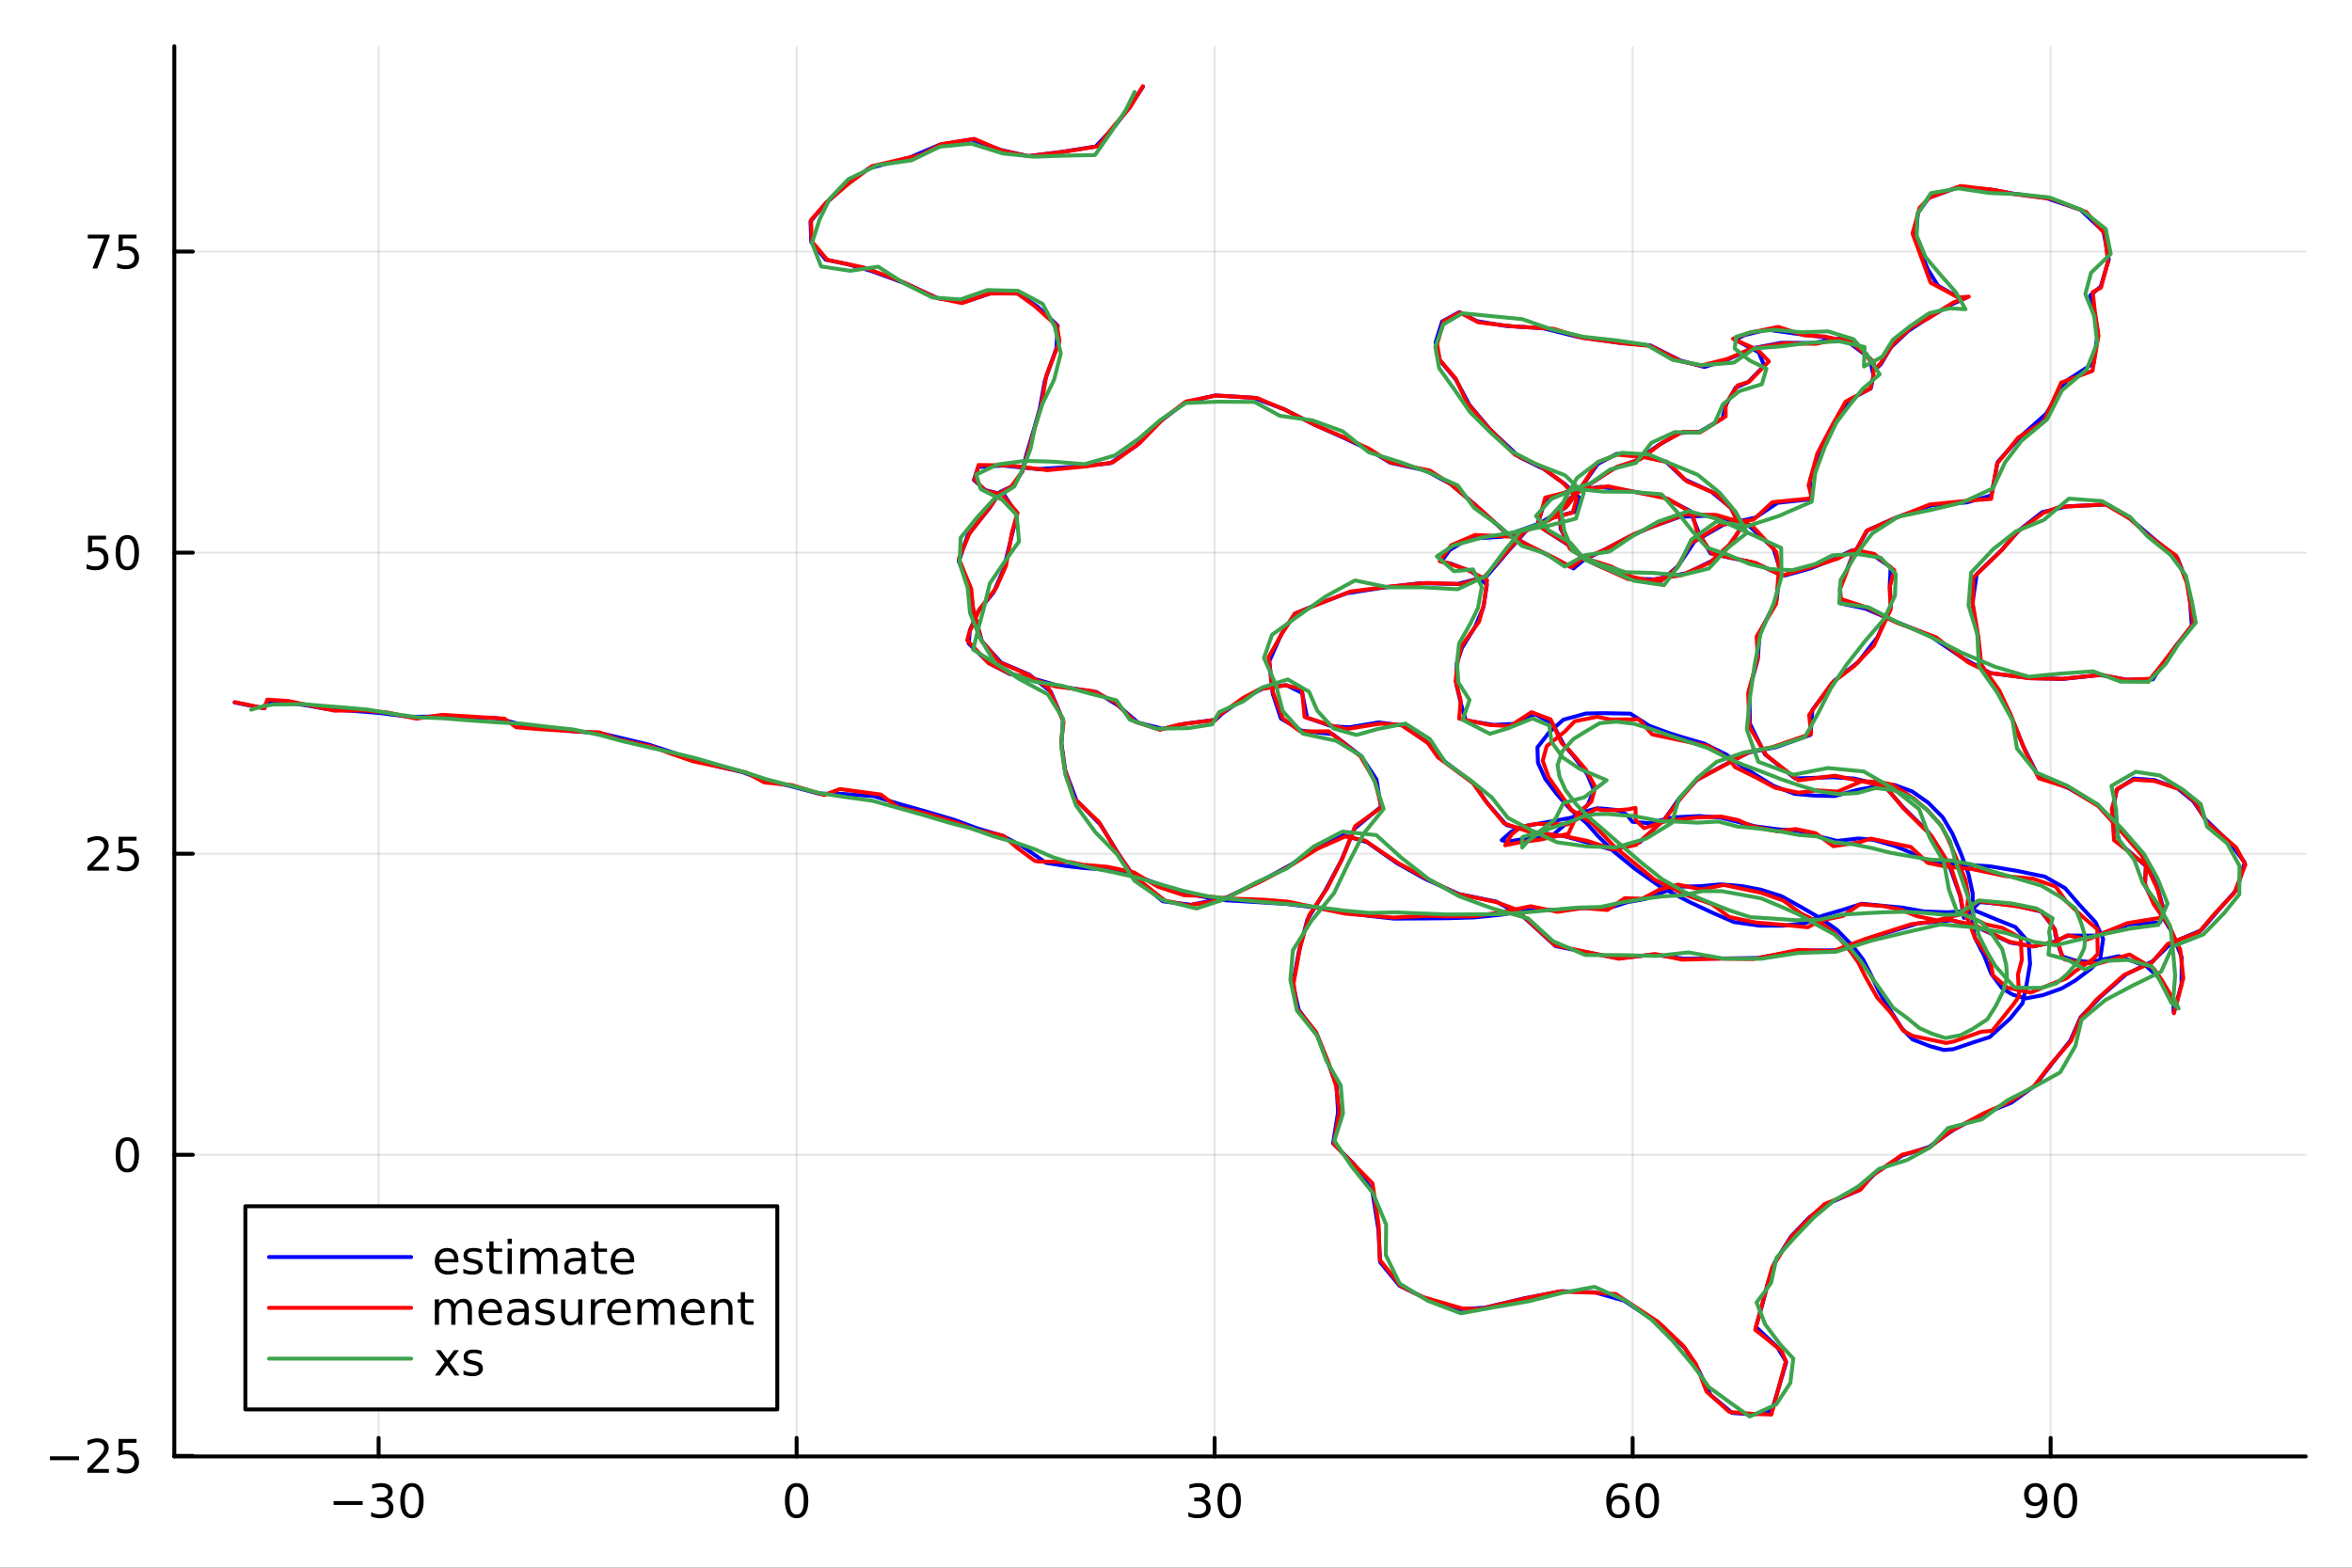 <?xml version="1.0" encoding="utf-8"?>
<svg xmlns="http://www.w3.org/2000/svg" xmlns:xlink="http://www.w3.org/1999/xlink" width="600" height="400" viewBox="0 0 2400 1600">
<rect x="0" y="0" width="2400" height="1600" fill="#333333" stroke="none"/>
<defs>
  <clipPath id="clip000">
    <rect x="0" y="0" width="2400" height="1600"/>
  </clipPath>
</defs>
<path clip-path="url(#clip000)" d="M0 1600 L2400 1600 L2400 0 L0 0  Z" fill="#ffffff" fill-rule="evenodd" fill-opacity="1"/>
<defs>
  <clipPath id="clip001">
    <rect x="480" y="0" width="1681" height="1600"/>
  </clipPath>
</defs>
<path clip-path="url(#clip000)" d="M177.871 1486.45 L2352.76 1486.45 L2352.76 47.244 L177.871 47.244  Z" fill="#ffffff" fill-rule="evenodd" fill-opacity="1"/>
<defs>
  <clipPath id="clip002">
    <rect x="177" y="47" width="2176" height="1440"/>
  </clipPath>
</defs>
<polyline clip-path="url(#clip002)" style="stroke:#000000; stroke-linecap:round; stroke-linejoin:round; stroke-width:2; stroke-opacity:0.1; fill:none" points="386.346,1486.45 386.346,47.244 "/>
<polyline clip-path="url(#clip002)" style="stroke:#000000; stroke-linecap:round; stroke-linejoin:round; stroke-width:2; stroke-opacity:0.1; fill:none" points="812.883,1486.45 812.883,47.244 "/>
<polyline clip-path="url(#clip002)" style="stroke:#000000; stroke-linecap:round; stroke-linejoin:round; stroke-width:2; stroke-opacity:0.1; fill:none" points="1239.42,1486.45 1239.42,47.244 "/>
<polyline clip-path="url(#clip002)" style="stroke:#000000; stroke-linecap:round; stroke-linejoin:round; stroke-width:2; stroke-opacity:0.1; fill:none" points="1665.96,1486.45 1665.96,47.244 "/>
<polyline clip-path="url(#clip002)" style="stroke:#000000; stroke-linecap:round; stroke-linejoin:round; stroke-width:2; stroke-opacity:0.1; fill:none" points="2092.49,1486.45 2092.49,47.244 "/>
<polyline clip-path="url(#clip002)" style="stroke:#000000; stroke-linecap:round; stroke-linejoin:round; stroke-width:2; stroke-opacity:0.1; fill:none" points="177.871,1485.89 2352.76,1485.89 "/>
<polyline clip-path="url(#clip002)" style="stroke:#000000; stroke-linecap:round; stroke-linejoin:round; stroke-width:2; stroke-opacity:0.1; fill:none" points="177.871,1178.6 2352.76,1178.6 "/>
<polyline clip-path="url(#clip002)" style="stroke:#000000; stroke-linecap:round; stroke-linejoin:round; stroke-width:2; stroke-opacity:0.1; fill:none" points="177.871,871.315 2352.76,871.315 "/>
<polyline clip-path="url(#clip002)" style="stroke:#000000; stroke-linecap:round; stroke-linejoin:round; stroke-width:2; stroke-opacity:0.1; fill:none" points="177.871,564.027 2352.76,564.027 "/>
<polyline clip-path="url(#clip002)" style="stroke:#000000; stroke-linecap:round; stroke-linejoin:round; stroke-width:2; stroke-opacity:0.1; fill:none" points="177.871,256.739 2352.76,256.739 "/>
<polyline clip-path="url(#clip000)" style="stroke:#000000; stroke-linecap:round; stroke-linejoin:round; stroke-width:4; stroke-opacity:1; fill:none" points="177.871,1486.45 2352.76,1486.45 "/>
<polyline clip-path="url(#clip000)" style="stroke:#000000; stroke-linecap:round; stroke-linejoin:round; stroke-width:4; stroke-opacity:1; fill:none" points="386.346,1486.45 386.346,1467.55 "/>
<polyline clip-path="url(#clip000)" style="stroke:#000000; stroke-linecap:round; stroke-linejoin:round; stroke-width:4; stroke-opacity:1; fill:none" points="812.883,1486.45 812.883,1467.55 "/>
<polyline clip-path="url(#clip000)" style="stroke:#000000; stroke-linecap:round; stroke-linejoin:round; stroke-width:4; stroke-opacity:1; fill:none" points="1239.42,1486.45 1239.42,1467.55 "/>
<polyline clip-path="url(#clip000)" style="stroke:#000000; stroke-linecap:round; stroke-linejoin:round; stroke-width:4; stroke-opacity:1; fill:none" points="1665.96,1486.45 1665.96,1467.55 "/>
<polyline clip-path="url(#clip000)" style="stroke:#000000; stroke-linecap:round; stroke-linejoin:round; stroke-width:4; stroke-opacity:1; fill:none" points="2092.49,1486.45 2092.49,1467.55 "/>
<path clip-path="url(#clip000)" d="M340.409 1532.02 L370.084 1532.02 L370.084 1535.95 L340.409 1535.95 L340.409 1532.02 Z" fill="#000000" fill-rule="nonzero" fill-opacity="1" /><path clip-path="url(#clip000)" d="M394.344 1530.21 Q397.7 1530.93 399.575 1533.2 Q401.473 1535.47 401.473 1538.8 Q401.473 1543.92 397.955 1546.72 Q394.436 1549.52 387.955 1549.52 Q385.779 1549.52 383.464 1549.08 Q381.172 1548.66 378.719 1547.81 L378.719 1543.29 Q380.663 1544.43 382.978 1545.01 Q385.293 1545.58 387.816 1545.58 Q392.214 1545.58 394.506 1543.85 Q396.82 1542.11 396.82 1538.8 Q396.82 1535.75 394.668 1534.03 Q392.538 1532.3 388.719 1532.3 L384.691 1532.3 L384.691 1528.45 L388.904 1528.45 Q392.353 1528.45 394.182 1527.09 Q396.01 1525.7 396.01 1523.11 Q396.01 1520.45 394.112 1519.03 Q392.237 1517.6 388.719 1517.6 Q386.797 1517.6 384.598 1518.01 Q382.399 1518.43 379.76 1519.31 L379.76 1515.14 Q382.422 1514.4 384.737 1514.03 Q387.075 1513.66 389.135 1513.66 Q394.459 1513.66 397.561 1516.09 Q400.663 1518.5 400.663 1522.62 Q400.663 1525.49 399.019 1527.48 Q397.376 1529.45 394.344 1530.21 Z" fill="#000000" fill-rule="nonzero" fill-opacity="1" /><path clip-path="url(#clip000)" d="M420.339 1517.37 Q416.728 1517.37 414.899 1520.93 Q413.093 1524.47 413.093 1531.6 Q413.093 1538.71 414.899 1542.27 Q416.728 1545.82 420.339 1545.82 Q423.973 1545.82 425.779 1542.27 Q427.607 1538.71 427.607 1531.6 Q427.607 1524.47 425.779 1520.93 Q423.973 1517.37 420.339 1517.37 M420.339 1513.66 Q426.149 1513.66 429.205 1518.27 Q432.283 1522.85 432.283 1531.6 Q432.283 1540.33 429.205 1544.94 Q426.149 1549.52 420.339 1549.52 Q414.529 1549.52 411.45 1544.94 Q408.394 1540.33 408.394 1531.6 Q408.394 1522.85 411.45 1518.27 Q414.529 1513.66 420.339 1513.66 Z" fill="#000000" fill-rule="nonzero" fill-opacity="1" /><path clip-path="url(#clip000)" d="M812.883 1517.37 Q809.272 1517.37 807.443 1520.93 Q805.637 1524.47 805.637 1531.6 Q805.637 1538.71 807.443 1542.27 Q809.272 1545.82 812.883 1545.82 Q816.517 1545.82 818.323 1542.27 Q820.151 1538.71 820.151 1531.6 Q820.151 1524.47 818.323 1520.93 Q816.517 1517.37 812.883 1517.37 M812.883 1513.66 Q818.693 1513.66 821.748 1518.27 Q824.827 1522.85 824.827 1531.6 Q824.827 1540.33 821.748 1544.94 Q818.693 1549.52 812.883 1549.52 Q807.073 1549.52 803.994 1544.94 Q800.938 1540.33 800.938 1531.6 Q800.938 1522.85 803.994 1518.27 Q807.073 1513.66 812.883 1513.66 Z" fill="#000000" fill-rule="nonzero" fill-opacity="1" /><path clip-path="url(#clip000)" d="M1228.26 1530.21 Q1231.62 1530.93 1233.49 1533.2 Q1235.39 1535.47 1235.39 1538.8 Q1235.39 1543.92 1231.87 1546.72 Q1228.35 1549.52 1221.87 1549.52 Q1219.7 1549.52 1217.38 1549.08 Q1215.09 1548.66 1212.64 1547.81 L1212.64 1543.29 Q1214.58 1544.43 1216.9 1545.01 Q1219.21 1545.58 1221.73 1545.58 Q1226.13 1545.58 1228.42 1543.85 Q1230.74 1542.11 1230.74 1538.8 Q1230.74 1535.75 1228.59 1534.03 Q1226.46 1532.3 1222.64 1532.3 L1218.61 1532.3 L1218.61 1528.45 L1222.82 1528.45 Q1226.27 1528.45 1228.1 1527.09 Q1229.93 1525.7 1229.93 1523.11 Q1229.93 1520.45 1228.03 1519.03 Q1226.16 1517.6 1222.64 1517.6 Q1220.72 1517.6 1218.52 1518.01 Q1216.32 1518.43 1213.68 1519.31 L1213.68 1515.14 Q1216.34 1514.4 1218.66 1514.03 Q1220.99 1513.66 1223.05 1513.66 Q1228.38 1513.66 1231.48 1516.09 Q1234.58 1518.5 1234.58 1522.62 Q1234.58 1525.49 1232.94 1527.48 Q1231.29 1529.45 1228.26 1530.21 Z" fill="#000000" fill-rule="nonzero" fill-opacity="1" /><path clip-path="url(#clip000)" d="M1254.26 1517.37 Q1250.65 1517.37 1248.82 1520.93 Q1247.01 1524.47 1247.01 1531.6 Q1247.01 1538.71 1248.82 1542.27 Q1250.65 1545.82 1254.26 1545.82 Q1257.89 1545.82 1259.7 1542.27 Q1261.53 1538.71 1261.53 1531.6 Q1261.53 1524.47 1259.7 1520.93 Q1257.89 1517.37 1254.26 1517.37 M1254.26 1513.66 Q1260.07 1513.66 1263.12 1518.27 Q1266.2 1522.85 1266.2 1531.6 Q1266.2 1540.33 1263.12 1544.94 Q1260.07 1549.52 1254.26 1549.52 Q1248.45 1549.52 1245.37 1544.94 Q1242.31 1540.33 1242.31 1531.6 Q1242.31 1522.85 1245.37 1518.27 Q1248.45 1513.66 1254.26 1513.66 Z" fill="#000000" fill-rule="nonzero" fill-opacity="1" /><path clip-path="url(#clip000)" d="M1651.36 1529.7 Q1648.21 1529.7 1646.36 1531.86 Q1644.53 1534.01 1644.53 1537.76 Q1644.53 1541.49 1646.36 1543.66 Q1648.21 1545.82 1651.36 1545.82 Q1654.51 1545.82 1656.34 1543.66 Q1658.19 1541.49 1658.19 1537.76 Q1658.19 1534.01 1656.34 1531.86 Q1654.51 1529.7 1651.36 1529.7 M1660.64 1515.05 L1660.64 1519.31 Q1658.88 1518.48 1657.08 1518.04 Q1655.3 1517.6 1653.54 1517.6 Q1648.91 1517.6 1646.45 1520.72 Q1644.02 1523.85 1643.68 1530.17 Q1645.04 1528.15 1647.1 1527.09 Q1649.16 1526 1651.64 1526 Q1656.85 1526 1659.86 1529.17 Q1662.89 1532.32 1662.89 1537.76 Q1662.89 1543.08 1659.74 1546.3 Q1656.59 1549.52 1651.36 1549.52 Q1645.37 1549.52 1642.19 1544.94 Q1639.02 1540.33 1639.02 1531.6 Q1639.02 1523.41 1642.91 1518.55 Q1646.8 1513.66 1653.35 1513.66 Q1655.11 1513.66 1656.89 1514.01 Q1658.7 1514.36 1660.64 1515.05 Z" fill="#000000" fill-rule="nonzero" fill-opacity="1" /><path clip-path="url(#clip000)" d="M1680.94 1517.37 Q1677.33 1517.37 1675.51 1520.93 Q1673.7 1524.47 1673.7 1531.6 Q1673.7 1538.71 1675.51 1542.27 Q1677.33 1545.82 1680.94 1545.82 Q1684.58 1545.82 1686.38 1542.27 Q1688.21 1538.71 1688.21 1531.6 Q1688.21 1524.47 1686.38 1520.93 Q1684.58 1517.37 1680.94 1517.37 M1680.94 1513.66 Q1686.75 1513.66 1689.81 1518.27 Q1692.89 1522.85 1692.89 1531.6 Q1692.89 1540.33 1689.81 1544.94 Q1686.75 1549.52 1680.94 1549.52 Q1675.13 1549.52 1672.06 1544.94 Q1669 1540.33 1669 1531.6 Q1669 1522.85 1672.06 1518.27 Q1675.13 1513.66 1680.94 1513.66 Z" fill="#000000" fill-rule="nonzero" fill-opacity="1" /><path clip-path="url(#clip000)" d="M2067.62 1548.13 L2067.62 1543.87 Q2069.38 1544.7 2071.19 1545.14 Q2072.99 1545.58 2074.73 1545.58 Q2079.36 1545.58 2081.79 1542.48 Q2084.24 1539.36 2084.59 1533.01 Q2083.25 1535.01 2081.19 1536.07 Q2079.13 1537.13 2076.63 1537.13 Q2071.44 1537.13 2068.41 1534.01 Q2065.4 1530.86 2065.4 1525.42 Q2065.4 1520.1 2068.55 1516.88 Q2071.69 1513.66 2076.93 1513.66 Q2082.92 1513.66 2086.07 1518.27 Q2089.24 1522.85 2089.24 1531.6 Q2089.24 1539.77 2085.35 1544.66 Q2081.49 1549.52 2074.94 1549.52 Q2073.18 1549.52 2071.37 1549.17 Q2069.57 1548.82 2067.62 1548.13 M2076.93 1533.48 Q2080.07 1533.48 2081.9 1531.32 Q2083.75 1529.17 2083.75 1525.42 Q2083.75 1521.7 2081.9 1519.54 Q2080.07 1517.37 2076.93 1517.37 Q2073.78 1517.37 2071.93 1519.54 Q2070.1 1521.7 2070.1 1525.42 Q2070.1 1529.17 2071.93 1531.32 Q2073.78 1533.48 2076.93 1533.48 Z" fill="#000000" fill-rule="nonzero" fill-opacity="1" /><path clip-path="url(#clip000)" d="M2107.64 1517.37 Q2104.03 1517.37 2102.2 1520.93 Q2100.4 1524.47 2100.4 1531.6 Q2100.4 1538.71 2102.2 1542.27 Q2104.03 1545.82 2107.64 1545.82 Q2111.28 1545.82 2113.08 1542.27 Q2114.91 1538.71 2114.91 1531.6 Q2114.91 1524.47 2113.08 1520.93 Q2111.28 1517.37 2107.64 1517.37 M2107.64 1513.66 Q2113.45 1513.66 2116.51 1518.27 Q2119.59 1522.85 2119.59 1531.6 Q2119.59 1540.33 2116.51 1544.94 Q2113.45 1549.52 2107.64 1549.52 Q2101.83 1549.52 2098.75 1544.94 Q2095.7 1540.33 2095.7 1531.6 Q2095.7 1522.85 2098.75 1518.27 Q2101.83 1513.66 2107.64 1513.66 Z" fill="#000000" fill-rule="nonzero" fill-opacity="1" /><polyline clip-path="url(#clip000)" style="stroke:#000000; stroke-linecap:round; stroke-linejoin:round; stroke-width:4; stroke-opacity:1; fill:none" points="177.871,1486.45 177.871,47.244 "/>
<polyline clip-path="url(#clip000)" style="stroke:#000000; stroke-linecap:round; stroke-linejoin:round; stroke-width:4; stroke-opacity:1; fill:none" points="177.871,1485.89 196.769,1485.89 "/>
<polyline clip-path="url(#clip000)" style="stroke:#000000; stroke-linecap:round; stroke-linejoin:round; stroke-width:4; stroke-opacity:1; fill:none" points="177.871,1178.6 196.769,1178.6 "/>
<polyline clip-path="url(#clip000)" style="stroke:#000000; stroke-linecap:round; stroke-linejoin:round; stroke-width:4; stroke-opacity:1; fill:none" points="177.871,871.315 196.769,871.315 "/>
<polyline clip-path="url(#clip000)" style="stroke:#000000; stroke-linecap:round; stroke-linejoin:round; stroke-width:4; stroke-opacity:1; fill:none" points="177.871,564.027 196.769,564.027 "/>
<polyline clip-path="url(#clip000)" style="stroke:#000000; stroke-linecap:round; stroke-linejoin:round; stroke-width:4; stroke-opacity:1; fill:none" points="177.871,256.739 196.769,256.739 "/>
<path clip-path="url(#clip000)" d="M50.992 1486.34 L80.668 1486.34 L80.668 1490.28 L50.992 1490.28 L50.992 1486.34 Z" fill="#000000" fill-rule="nonzero" fill-opacity="1" /><path clip-path="url(#clip000)" d="M94.788 1499.24 L111.108 1499.24 L111.108 1503.17 L89.163 1503.17 L89.163 1499.24 Q91.825 1496.48 96.409 1491.85 Q101.015 1487.2 102.196 1485.86 Q104.441 1483.33 105.321 1481.6 Q106.223 1479.84 106.223 1478.15 Q106.223 1475.39 104.279 1473.66 Q102.358 1471.92 99.256 1471.92 Q97.057 1471.92 94.603 1472.69 Q92.172 1473.45 89.395 1475 L89.395 1470.28 Q92.219 1469.14 94.672 1468.56 Q97.126 1467.99 99.163 1467.99 Q104.534 1467.99 107.728 1470.67 Q110.922 1473.36 110.922 1477.85 Q110.922 1479.98 110.112 1481.9 Q109.325 1483.8 107.219 1486.39 Q106.64 1487.06 103.538 1490.28 Q100.436 1493.47 94.788 1499.24 Z" fill="#000000" fill-rule="nonzero" fill-opacity="1" /><path clip-path="url(#clip000)" d="M120.969 1468.61 L139.325 1468.61 L139.325 1472.55 L125.251 1472.55 L125.251 1481.02 Q126.27 1480.67 127.288 1480.51 Q128.307 1480.32 129.325 1480.32 Q135.112 1480.32 138.492 1483.5 Q141.871 1486.67 141.871 1492.08 Q141.871 1497.66 138.399 1500.76 Q134.927 1503.84 128.607 1503.84 Q126.432 1503.84 124.163 1503.47 Q121.918 1503.1 119.51 1502.36 L119.51 1497.66 Q121.594 1498.8 123.816 1499.35 Q126.038 1499.91 128.515 1499.91 Q132.519 1499.91 134.857 1497.8 Q137.195 1495.69 137.195 1492.08 Q137.195 1488.47 134.857 1486.37 Q132.519 1484.26 128.515 1484.26 Q126.64 1484.26 124.765 1484.68 Q122.913 1485.09 120.969 1485.97 L120.969 1468.61 Z" fill="#000000" fill-rule="nonzero" fill-opacity="1" /><path clip-path="url(#clip000)" d="M129.927 1164.4 Q126.316 1164.4 124.487 1167.97 Q122.682 1171.51 122.682 1178.64 Q122.682 1185.74 124.487 1189.31 Q126.316 1192.85 129.927 1192.85 Q133.561 1192.85 135.367 1189.31 Q137.195 1185.74 137.195 1178.64 Q137.195 1171.51 135.367 1167.97 Q133.561 1164.4 129.927 1164.4 M129.927 1160.7 Q135.737 1160.7 138.793 1165.3 Q141.871 1169.89 141.871 1178.64 Q141.871 1187.36 138.793 1191.97 Q135.737 1196.55 129.927 1196.55 Q124.117 1196.55 121.038 1191.97 Q117.983 1187.36 117.983 1178.64 Q117.983 1169.89 121.038 1165.3 Q124.117 1160.7 129.927 1160.7 Z" fill="#000000" fill-rule="nonzero" fill-opacity="1" /><path clip-path="url(#clip000)" d="M94.788 884.66 L111.108 884.66 L111.108 888.595 L89.163 888.595 L89.163 884.66 Q91.825 881.905 96.409 877.276 Q101.015 872.623 102.196 871.28 Q104.441 868.757 105.321 867.021 Q106.223 865.262 106.223 863.572 Q106.223 860.817 104.279 859.081 Q102.358 857.345 99.256 857.345 Q97.057 857.345 94.603 858.109 Q92.172 858.873 89.395 860.424 L89.395 855.702 Q92.219 854.567 94.672 853.989 Q97.126 853.41 99.163 853.41 Q104.534 853.41 107.728 856.095 Q110.922 858.78 110.922 863.271 Q110.922 865.401 110.112 867.322 Q109.325 869.22 107.219 871.813 Q106.64 872.484 103.538 875.701 Q100.436 878.896 94.788 884.66 Z" fill="#000000" fill-rule="nonzero" fill-opacity="1" /><path clip-path="url(#clip000)" d="M120.969 854.035 L139.325 854.035 L139.325 857.97 L125.251 857.97 L125.251 866.442 Q126.27 866.095 127.288 865.933 Q128.307 865.748 129.325 865.748 Q135.112 865.748 138.492 868.919 Q141.871 872.09 141.871 877.507 Q141.871 883.086 138.399 886.188 Q134.927 889.266 128.607 889.266 Q126.432 889.266 124.163 888.896 Q121.918 888.526 119.51 887.785 L119.51 883.086 Q121.594 884.22 123.816 884.776 Q126.038 885.331 128.515 885.331 Q132.519 885.331 134.857 883.225 Q137.195 881.118 137.195 877.507 Q137.195 873.896 134.857 871.789 Q132.519 869.683 128.515 869.683 Q126.64 869.683 124.765 870.1 Q122.913 870.516 120.969 871.396 L120.969 854.035 Z" fill="#000000" fill-rule="nonzero" fill-opacity="1" /><path clip-path="url(#clip000)" d="M89.811 546.747 L108.168 546.747 L108.168 550.682 L94.094 550.682 L94.094 559.154 Q95.112 558.807 96.131 558.645 Q97.149 558.46 98.168 558.46 Q103.955 558.46 107.334 561.631 Q110.714 564.802 110.714 570.219 Q110.714 575.798 107.242 578.9 Q103.77 581.978 97.45 581.978 Q95.274 581.978 93.006 581.608 Q90.76 581.237 88.353 580.497 L88.353 575.798 Q90.436 576.932 92.659 577.487 Q94.881 578.043 97.358 578.043 Q101.362 578.043 103.7 575.937 Q106.038 573.83 106.038 570.219 Q106.038 566.608 103.7 564.501 Q101.362 562.395 97.358 562.395 Q95.483 562.395 93.608 562.812 Q91.756 563.228 89.811 564.108 L89.811 546.747 Z" fill="#000000" fill-rule="nonzero" fill-opacity="1" /><path clip-path="url(#clip000)" d="M129.927 549.826 Q126.316 549.826 124.487 553.39 Q122.682 556.932 122.682 564.062 Q122.682 571.168 124.487 574.733 Q126.316 578.275 129.927 578.275 Q133.561 578.275 135.367 574.733 Q137.195 571.168 137.195 564.062 Q137.195 556.932 135.367 553.39 Q133.561 549.826 129.927 549.826 M129.927 546.122 Q135.737 546.122 138.793 550.728 Q141.871 555.312 141.871 564.062 Q141.871 572.788 138.793 577.395 Q135.737 581.978 129.927 581.978 Q124.117 581.978 121.038 577.395 Q117.983 572.788 117.983 564.062 Q117.983 555.312 121.038 550.728 Q124.117 546.122 129.927 546.122 Z" fill="#000000" fill-rule="nonzero" fill-opacity="1" /><path clip-path="url(#clip000)" d="M89.58 239.459 L111.802 239.459 L111.802 241.45 L99.256 274.019 L94.371 274.019 L106.177 243.394 L89.58 243.394 L89.58 239.459 Z" fill="#000000" fill-rule="nonzero" fill-opacity="1" /><path clip-path="url(#clip000)" d="M120.969 239.459 L139.325 239.459 L139.325 243.394 L125.251 243.394 L125.251 251.866 Q126.27 251.519 127.288 251.357 Q128.307 251.172 129.325 251.172 Q135.112 251.172 138.492 254.343 Q141.871 257.514 141.871 262.931 Q141.871 268.51 138.399 271.611 Q134.927 274.69 128.607 274.69 Q126.432 274.69 124.163 274.32 Q121.918 273.949 119.51 273.209 L119.51 268.51 Q121.594 269.644 123.816 270.199 Q126.038 270.755 128.515 270.755 Q132.519 270.755 134.857 268.649 Q137.195 266.542 137.195 262.931 Q137.195 259.32 134.857 257.213 Q132.519 255.107 128.515 255.107 Q126.64 255.107 124.765 255.524 Q122.913 255.94 120.969 256.82 L120.969 239.459 Z" fill="#000000" fill-rule="nonzero" fill-opacity="1" /><polyline clip-path="url(#clip002)" style="stroke:#0000ff; stroke-linecap:round; stroke-linejoin:round; stroke-width:4; stroke-opacity:1; fill:none" points="239.425,716.963 267.498,722.504 271.719,718.261 282.735,716.978 289.663,716.639 312.706,719.889 334.015,723.756 360.676,725.565 387.852,727.728 418.039,731.596 447.362,731.247 471.84,731.965 507.136,733.035 529.676,738.853 552.618,743.168 586.664,746.477 612.637,748.278 633.78,753.225 661.953,759.941 685.021,767.441 707.326,775.259 730.4,781.706 757.915,788.14 780.497,796.461 806.009,802.132 835.621,810.03 858.402,810.245 891.569,812.531 917.269,820.425 943.186,827.707 973.155,836.547 997.723,845.552 1023.23,853.13 1042.14,863.037 1059.34,874.933 1066.96,880.534 1087.35,883.798 1104.54,885.779 1125.85,887.356 1151.26,890.858 1177.54,900.686 1204.65,910.158 1226.57,915.062 1251.27,918.885 1283.73,920.776 1312.66,922.55 1344.32,926.472 1372.11,931.467 1397.75,934.8 1422.28,937.533 1454.25,937.374 1478.34,937.134 1504.56,936.312 1531.05,933.663 1559.7,928.941 1587.7,928.678 1614.82,926.804 1640.41,927.236 1660.92,920.668 1679.06,917.44 1695.44,911.153 1712.91,904.974 1733.43,904.523 1755.69,902.556 1777.47,904.403 1796.51,907.937 1817.78,914.634 1837.8,925.702 1858.95,937.987 1874.5,949.004 1890.57,965.562 1901.18,979.448 1908.62,993.956 1917.72,1012.83 1928.87,1031.14 1941.03,1050.02 1951.62,1060.87 1969.53,1067.8 1983.57,1071.61 1993.14,1070.82 2013.65,1063.83 2030.23,1058.49 2051.18,1039.51 2063.84,1023.88 2068.2,1003.25 2071.49,983.805 2069.98,961.431 2056.5,946.145 2037.59,938.6 2015.22,929.327 1987.43,931.111 1963.24,930.232 1941.44,926.333 1922.11,924.534 1899.87,922.411 1880.2,928.64 1858.41,935.024 1842.29,942.07 1819.52,944.771 1795.82,944.772 1769.25,941.039 1747.22,931.456 1724.47,920.825 1694.03,904.869 1668.52,886.921 1645.98,868.377 1630.81,853.521 1619.05,840.195 1602.83,826.392 1588.68,810.638 1576.94,795.203 1569.35,778.479 1568.82,762.76 1581.08,747.071 1595.32,734.531 1618.33,728.216 1635.95,727.863 1663.67,728.361 1682.96,740.739 1703.1,748.162 1717.17,752.559 1739.25,759.032 1761.6,770.206 1774.01,779.783 1791.51,790.811 1809.95,802.151 1831.3,810.209 1851.05,811.969 1872.1,812.458 1895.42,806.17 1916.47,802.124 1932.91,801.044 1951.28,807.797 1967.59,819.283 1982.36,834.084 1992.02,850.299 2000.75,870.707 2008.72,892.281 2012.96,911.789 2013.02,933.113 2012.74,943.77 2015.27,957.222 2024.85,975.866 2031.83,993.737 2043.08,1008.8 2053.94,1015.24 2067.09,1018.99 2084.56,1015.69 2103.78,1008.81 2117.88,1000.56 2133.78,988.511 2143.04,978.967 2146.06,958.2 2138.39,941.335 2121.59,923.192 2107.15,906.411 2086.55,894.709 2058.49,888.891 2030.85,884.217 2011.97,882.916 1987.3,881.065 1967.01,879.098 1948.34,869.541 1933.53,863.437 1911.66,857.086 1896.29,855.785 1874.52,858.242 1854.48,853.328 1834.04,847.891 1814.88,846.473 1791.03,843.347 1773.19,838.798 1755.55,834.453 1734.28,832.855 1707.96,834.205 1682.01,840.109 1665.75,838.713 1660.28,831.761 1654.66,828.343 1647.89,826.509 1637.98,825.497 1629.67,824.915 1616.83,828.51 1603.63,834.485 1578.59,839.111 1557.33,842.831 1542.15,848.802 1532.33,857.503 1537.92,859.1 1550.01,857.088 1585.38,851.486 1604.1,835.398 1620.11,821.579 1626.43,806.57 1619.68,790.176 1605.65,771.686 1595.46,759.707 1584.47,738.966 1566.82,729.128 1545.88,738.736 1524.17,739.833 1495.79,735.372 1490.71,718.111 1486.04,698.302 1486.54,676.874 1491.95,660.996 1505.15,639.719 1513.71,619.709 1517.22,596.742 1501.94,583.576 1480.28,575.226 1470.6,573.226 1479.27,561.369 1498.02,549.949 1532.55,547.859 1571.19,534.155 1597.65,517.926 1615.79,494.133 1630.35,473.512 1649.77,463.212 1676.49,465.703 1699.81,471.036 1718.88,489.231 1746.3,501.828 1766.12,518.243 1776.31,538.62 1765.67,556.295 1747.73,571.99 1721.22,584.974 1688.31,591.254 1663.08,590.702 1629.53,576.643 1603.53,561.079 1592.44,539.618 1591.56,517.68 1609.24,502.701 1623.27,493.543 1645.35,478.855 1670.27,469.842 1692.4,454.207 1714.13,441.896 1734.22,440.767 1757.52,427.062 1761.5,412.616 1771,395.596 1783.58,390.243 1800.21,373.227 1794.56,359.501 1773.64,348.433 1770.47,346.859 1780.17,341.941 1803.49,336.421 1831.74,340.438 1856.83,343.556 1884.66,347.982 1908.04,365.686 1911.72,383.85 1908.93,396.42 1887.66,407.818 1872.48,429.604 1857.34,457.87 1847.23,489.306 1848.09,509.526 1813.97,513.16 1791.15,528.319 1758.84,535.39 1729.26,552.462 1712.53,577.49 1692.67,594.753 1665.56,589.842 1643.86,578.625 1616.13,569.568 1601.98,557.236 1576.52,540.993 1569.17,533.704 1576.49,511.77 1599.33,501.78 1633.46,496.878 1661.46,500.92 1696.48,506.923 1724.66,521.455 1733.38,543.443 1745.43,564.831 1762.05,568.529 1789.15,574.119 1811.55,583.957 1821.14,587.409 1847.11,580.225 1869.76,571.454 1889.52,561.872 1909.19,564.987 1929.28,578.959 1928.29,596.953 1929.63,618.139 1915.93,650.23 1896.12,675.79 1871.7,694.782 1849.4,724.523 1847.4,750.013 1812.29,762.595 1784.49,767.973 1757.35,781.876 1731.75,795.808 1713.68,814.673 1698.74,835.832 1673.29,859.584 1645.26,867.408 1620.07,859.942 1596.41,853.471 1565.11,849.16 1537.24,842.114 1517.65,819.731 1503.73,799.626 1473.99,776.984 1456.57,757.812 1431.53,740.412 1406.72,737.303 1376.92,742.291 1358.99,741.284 1333.8,732.492 1328.71,707.266 1312.68,699.233 1289.35,702.455 1271.61,711.27 1247.54,728.009 1240.26,734.636 1209.24,738.62 1186.61,743.824 1161.4,737.604 1140.67,719.879 1118.93,706.385 1083.86,700.949 1052.09,691.926 1030.27,687.845 1009.13,676.767 988.489,656.759 989.68,643.282 998.029,624.109 1014.02,604.355 1024.27,580.561 1031.56,550.094 1037.78,525.559 1024.73,505.121 1005.4,500.209 993.73,489.914 998.161,476.674 1023.31,475.153 1058.9,478.735 1099.87,476.164 1132.97,472.801 1159.46,454.909 1183.92,430.119 1209.01,410.975 1240.02,403.581 1278.94,405.97 1310.03,417.538 1340.65,433.172 1370.3,446.467 1397.02,459.063 1418.68,472.264 1454.37,480.067 1479.99,493.814 1506.42,516.263 1535.74,542.987 1562.82,558.382 1586.46,569.993 1605.58,580.202 1615.65,571.833 1635.72,561.752 1661.76,548.178 1684.52,538.067 1714.28,527.444 1746.93,526.237 1782.52,534.633 1809.6,559.579 1816.39,581.123 1812.87,612.619 1795.48,645.592 1793.69,672.754 1785,704.247 1785.62,738.715 1801.1,769.969 1831.67,794.471 1870.12,793.29 1891.84,794.565 1922.86,801.978 1942.32,824.289 1967.97,849.479 1988.2,880.885 2000.15,914.296 2004,936.817 2019.87,920.66 2056.45,924.014 2082.95,930.381 2094.68,945.456 2096.98,948.832 2097.33,954.099 2102.04,969.918 2104.85,976.268 2117.36,980.316 2132.92,981.87 2162.29,975.861 2190.2,986.153 2203.8,998.518 2217.61,1020.21 2218.07,1033.11 2221.52,1021.31 2226.02,1004.35 2226.26,977.246 2215.94,950.649 2200.61,926.296 2188.7,903.73 2189.61,883.867 2163.21,860.874 2155.45,830.71 2159.75,806.138 2177.35,794.638 2198.29,796.107 2222.2,804.76 2238.14,817.782 2250.63,836.397 2275.13,859.867 2290.47,880.24 2282.72,907.495 2263.52,929.181 2245.98,949.564 2215.7,962.352 2196.56,981.084 2169.52,994.387 2143.07,1017.66 2123.13,1038.11 2112.6,1062.05 2093.8,1085.6 2076.38,1108.15 2052.05,1125.63 2025.7,1136.09 1994.12,1152.62 1968.47,1170.54 1941.06,1179.35 1912.82,1198 1896.77,1214.8 1865.81,1228.22 1846.35,1242.37 1827.63,1261.89 1810.64,1289.04 1803.87,1309.48 1798.71,1330.02 1791.81,1354.32 1813.67,1375 1822.72,1390.12 1815.84,1413.53 1808.04,1439.67 1789.8,1443.6 1767.42,1442.06 1745.48,1423.69 1733.07,1397.96 1719.35,1375.94 1695.83,1353.18 1657.36,1327.51 1627.22,1318.95 1593.43,1317.82 1555.59,1325.04 1514.64,1334.7 1487.81,1336.29 1453.07,1324.47 1428.12,1312.26 1408.32,1288.2 1406.52,1254.68 1400.23,1215.23 1381.37,1187.9 1360.29,1166.89 1365.36,1135.41 1363.86,1107.53 1354.94,1084.17 1343.6,1055.05 1325.22,1030.65 1319.27,1004.38 1325.26,971.735 1334,938.621 1352.24,909.066 1368.5,878.554 1382.29,845.544 1409.16,823.412 1404.58,795.54 1388.81,771.585 1359.94,749.325 1328.18,745.723 1307.05,733.331 1298.61,707.632 1295.22,674.875 1307.42,647.32 1321.34,626.343 1342.52,617.346 1373.85,605.542 1409.76,599.98 1449.11,595.223 1487.49,596.02 1516.96,588.226 1539.61,561.782 1558.07,540.888 1584.56,528.036 1607.31,522.332 1611.49,507.934 1597.19,494.34 1575.28,478.662 1550.44,466.504 1520.84,438.688 1499.35,413.141 1485.68,387.556 1468.61,367.015 1464.89,349.453 1471.53,328.16 1489.08,318.573 1506.99,327.755 1536.53,332.664 1574.66,335.004 1609.43,343.657 1650.82,349.691 1684.23,352.616 1714.53,367.907 1739.29,374.57 1764.57,366.22 1787.36,355.673 1817.65,349.872 1849.4,350.091 1879.87,345.102 1902.96,359.725 1914.51,376.217 1919.51,371.373 1929.3,354.686 1946.95,337.939 1963.76,326.959 1987.88,312.367 2006.96,303.611 1998.38,303.574 1977.55,291.59 1967.43,275.282 1954.59,245.896 1957.06,217.344 1967.92,202.079 1996.57,191.585 2029.16,193.199 2054.62,197.68 2087.75,202.133 2122.89,213.969 2146.45,236.301 2151.79,264.782 2143.63,292.469 2132.94,301.442 2136.73,316.775 2140.68,339.183 2136.26,370.726 2108.94,388.443 2087.76,422.419 2061.79,445.564 2038.35,471.647 2031.97,505.614 2007.31,512.712 1971.83,515.555 1936.11,527.732 1905.52,541.285 1889.83,568.445 1877.62,599.248 1878.27,615.811 1903.23,621.074 1932.86,633.765 1968.29,648.172 2003.42,672.074 2031.36,687.048 2070.38,691.986 2104.66,692.977 2142.57,688.889 2170.77,693.786 2196.85,693.298 2206.63,678.185 2220.05,659.495 2236.56,638.839 2234.75,613.852 2231.93,594.872 2222.09,570.019 2195.69,548.229 2174.33,529.943 2150.6,514.856 2109.57,516.742 2083.81,522.776 2059.99,541.447 2042.7,561.137 2017.09,585.872 2012.73,615.437 2017.86,647.582 2021.33,677.583 2037.82,703.482 2050.95,728.121 2064.47,761.518 2079.86,792.112 2110.69,804.365 2140.34,821.442 2166.31,849.558 2186.19,873.307 2201.1,904.7 2208.15,929.369 2204.11,941.373 2172.74,943.389 2137.91,954.928 2110.67,954.836 2095.51,961.249 2074.99,965.826 2051.24,962.021 2021.19,947.957 1991.74,939.224 1957.2,942.471 1913.88,955.476 1874.8,969.887 1837.2,970.21 1793.58,977.707 1755.81,978.27 1717.7,978.457 1687.16,974.181 1652.19,978.044 1620.72,972.311 1587.24,965.614 1553.73,934.94 1526.65,920.151 1488.78,912.48 1454.7,897.276 1425.63,881.073 1395.04,859.607 1369.69,851.918 1342.17,865.766 1317.6,882.32 1289.4,897.788 1251.93,915.892 1215.54,923.473 1186.47,919.858 1157.95,896.092 1140.99,871.04 1122.99,841.699 1098.4,816.892 1086.97,786.497 1083.07,758.69 1084.69,735.118 1072.2,705.882 1050.08,688.402 1021.51,676.26 1002.11,654.861 993.189,623.125 990.019,600.075 978.37,573.057 987.517,546.188 1009.63,518.672 1020.47,502.057 1033.86,495.868 1043.18,481.112 1047.21,464.323 1054.25,440.878 1060.96,417.266 1066.13,388.724 1077.92,355.593 1079.29,332.298 1058.52,312.827 1038.6,299.627 1011,299.334 984.402,308.26 956.926,304.417 925.526,289.909 888.814,276.493 865.039,269.679 842.588,265.021 827.844,247.067 827.039,226 841.813,208.41 863.223,188.995 886.45,171.934 928.884,160.538 958.591,147.795 991.465,142.38 1021.35,153.093 1049.17,159.314 1083.69,154.985 1118.07,149.503 1137.57,128.748 1152.71,109.219 1166.3,88.44 "/>
<polyline clip-path="url(#clip002)" style="stroke:#ff0000; stroke-linecap:round; stroke-linejoin:round; stroke-width:4; stroke-opacity:1; fill:none" points="239.603,716.552 270.044,722.944 272.66,714.057 293.83,715.36 297.214,716.061 324.271,721.752 341.176,725.304 369.981,725.058 394.535,727.074 424.99,733.466 451.293,729.557 472.464,730.847 514.819,733.453 526.62,742.229 551.188,744.233 593.558,746.839 611.358,747.429 630.823,754.668 664.704,761.773 684.182,769.013 707.059,776.965 730.789,781.943 761.3,788.347 779.94,798.561 807.935,801.29 841.02,811.394 857.143,805.322 898.73,810.902 916.545,824.103 943.702,829.806 976.829,839.91 996.365,847.162 1023.55,852.865 1037.99,865.366 1055.87,878.579 1059.26,879.292 1091.55,879.759 1105.15,882.623 1129.8,884.639 1157.01,890.355 1181.71,905.018 1208.1,913.708 1225.96,914.311 1254.02,917.052 1289.75,918.232 1314.42,920.26 1348.47,927.413 1372.33,932.428 1397,934.444 1421.68,936.472 1458.25,934.69 1476.12,935.28 1505.04,935.046 1531.38,931.101 1561.95,924.906 1589.22,930.622 1615.55,926.688 1640.25,928.716 1657.99,916.671 1675.87,917.261 1692.77,908.202 1712.28,902.83 1736.15,907.845 1759.06,903.187 1779.53,907.477 1796.58,911.053 1819.65,919.043 1837.69,932.281 1859.96,943.257 1872,952.095 1888.44,971.319 1896.26,982.43 1903.27,996.529 1915.49,1018.05 1929.36,1033.6 1942.41,1052.15 1951.86,1057.3 1975.81,1062.34 1986.07,1064.49 1993.74,1062.93 2021.72,1053 2032.78,1052.15 2054.5,1025.11 2060.35,1016.85 2059.12,994.488 2063.13,979.554 2061.92,957.22 2043.03,946.957 2025.94,943.368 2003.65,932.392 1976.5,939.312 1956.02,935.022 1939.75,928.458 1922.69,924.881 1897.98,922.853 1880.28,934.911 1857.36,939.557 1844.69,946.367 1816.57,943.614 1791.86,941.598 1764.56,935.87 1746.53,922.632 1723.47,914.643 1688.41,897.828 1667.82,880.915 1647.25,864.001 1636.07,852.226 1624.91,840.439 1603.53,826.525 1590.62,808.1 1580.28,793.374 1574.18,776.388 1578.29,761.552 1596.81,746.593 1606.9,736.145 1629.76,731.523 1643.35,734.363 1672.2,734.129 1685.93,749.543 1706.35,753.82 1716.56,755.947 1743.79,761.65 1765.17,775.527 1770.36,782.89 1792.57,793.817 1811.38,804.043 1835.22,809.034 1853.87,806.649 1875.13,807.952 1899.61,797.369 1917.46,797.971 1931.09,800.823 1952.53,814.725 1967.16,827.213 1981,842.676 1988.01,856.713 1996.84,877.436 2005.66,898.172 2008.47,914.507 2006.25,936.091 2008.86,939.791 2015.09,956.864 2030.77,979.075 2033.59,995.447 2048.26,1008 2058.53,1010.16 2072.2,1013.02 2092.52,1004.65 2108.6,998.557 2117.84,991.022 2135.53,978.952 2140.55,973.703 2140.09,948.383 2125.41,935.845 2108.1,919.621 2097.65,904.846 2074.55,896.857 2046.43,894.116 2022.53,889.113 2012.29,886.962 1984.18,884.233 1967.12,880.657 1949.87,864.456 1936.22,861.605 1908.94,855.889 1897.1,859.699 1870.79,863.633 1852.77,850.419 1832.31,846.142 1813.64,848.514 1786.38,842.811 1773.56,836.985 1756.52,833.408 1731.05,834.367 1701.34,837.587 1677.63,845.195 1669.06,837.108 1668.91,824.497 1661.29,826.045 1650.26,826.881 1635.81,827.004 1629,825.578 1612.1,834.612 1599.43,841.397 1567.14,840.93 1551.87,844.015 1542.59,851.513 1535.89,862.711 1551.16,859.613 1569.83,857.229 1600.37,851.034 1609.51,830.925 1623.83,818.203 1627.92,803.343 1618.41,785.643 1602.1,766.53 1593.53,758.454 1582.27,734.142 1562.69,726.902 1540.77,741.148 1519.55,739.845 1488.96,733.441 1490.51,714.942 1485.26,695.042 1487.64,673.606 1491.74,658.807 1509.33,634.322 1514.27,616.585 1517.45,592.248 1498.75,582.095 1475.83,574.192 1469.05,572.778 1480.77,556.492 1505.22,545.983 1544.15,547.864 1581.2,530.643 1599.67,515.783 1617.19,491.396 1629.67,472.209 1649.86,463.962 1677.79,466.666 1701.5,471.595 1721.16,491.249 1750.04,503.491 1767.16,519.519 1775.86,540.034 1764.22,556.308 1744.97,574.131 1716.33,586.889 1682.53,592.334 1661.35,591.044 1623.08,573.688 1601.79,559.885 1593.13,539.358 1592.08,517.319 1610.54,502.471 1623.96,492.81 1649.99,476.438 1673.58,468.903 1696.21,451.83 1717.2,440.657 1734.94,441.235 1760.93,424.887 1760.79,412.436 1773.22,393.285 1784.99,389.524 1804.99,368.862 1793.87,357.247 1768.41,345.754 1784.38,339.78 1814.66,333.672 1840.92,342.214 1862.04,343.505 1889.11,349.122 1912.18,369.415 1911.56,384.792 1908.34,396.53 1883.21,409.928 1869.19,434.966 1854.36,462.966 1845.49,495.342 1849.05,508.543 1808.51,512.55 1789.28,530.36 1755.51,535.793 1725.27,554.427 1711.17,579.576 1692.71,594.461 1665.56,588.794 1643.44,577.941 1613.72,568.612 1602.6,556.935 1571.98,538.067 1569.4,534.417 1576.77,507.892 1603.75,501.057 1640.9,496.337 1664.62,501.279 1701.91,509.047 1726.61,523.539 1731.91,543.34 1747.4,565.281 1760.97,568.108 1791.53,574.475 1813.67,585.34 1820.46,586.754 1851.67,577.658 1875.27,570.099 1892.06,561.126 1912.44,565.367 1933,582.12 1928.18,599.844 1929.34,621.945 1912.08,658.979 1892.04,679.813 1869.37,696.997 1846.07,729.717 1848.02,748.928 1808.31,762.584 1785.44,767.218 1755.93,783.013 1730.61,796.558 1714.68,815.229 1697.93,836.874 1669.33,862.342 1646.42,866.988 1619.99,858.298 1596.15,853.296 1561.26,849.141 1534.85,840.451 1515.96,817.626 1503.08,799.201 1467.2,772.835 1456.91,758.122 1429.64,739.857 1408.41,738.554 1374.53,744.012 1360.94,741.16 1331.2,731.806 1328.49,702.995 1311.52,699.443 1285.26,703.364 1268.35,712.373 1241.31,731.818 1240.47,734.781 1203.18,739.525 1183.69,744.872 1157.37,736.207 1137.82,716.417 1115.74,705.515 1077.59,700.672 1047.92,691.318 1030.97,687.766 1008.93,676.875 986.881,653.46 989.426,644.586 999.564,621.65 1016.47,600.139 1026.59,577.24 1032.46,544.09 1038.35,523.465 1022.27,504.499 1005.36,500.971 994.374,489.319 998.583,474.606 1030.69,475.061 1068.71,479.879 1109.24,475.872 1135.42,471.976 1162.39,452.678 1187.62,426.817 1210.34,409.768 1240.7,403.659 1282.91,406.228 1311.67,418.434 1343,434.29 1371.79,446.508 1397.21,458.025 1418.42,471.791 1459.04,480.248 1480.27,494.027 1509.22,518.757 1540.75,547.163 1562.85,558.004 1584.96,568.857 1603.67,579.01 1612.91,571.562 1637.34,561.052 1666.8,545.356 1687,537.096 1719,525.063 1751.15,525.53 1787.66,536.248 1812.54,563.265 1815.29,579.428 1812.37,616.29 1792.47,649.65 1793.59,671.774 1783.85,707.321 1785.13,742.057 1802.46,770.783 1835.06,796.435 1872.36,791.678 1885.99,794.53 1923.47,802.36 1942.49,825.185 1970.96,853.148 1991.01,885.659 2000.83,916.056 2003.65,932.392 2017.91,919.633 2059.69,925.238 2083.61,930.241 2094.07,945.039 2096.69,948.739 2098.51,955.426 2103.95,975.486 2106.57,979.198 2123.67,982.774 2141.56,983.377 2172.92,974.17 2197.89,988.871 2205.77,999.995 2220.72,1025.23 2218.32,1034.2 2222.32,1019.24 2227.89,998.311 2224.78,969.278 2213.26,944.794 2197.52,922.607 2188.63,901.859 2190,883.262 2157.21,857.536 2154.95,825.64 2160.53,804.83 2177.36,795.796 2198.62,797.111 2225.12,805.777 2239.8,818.265 2252.1,839.677 2281.51,864.678 2291.2,882.426 2279.87,911.508 2259.85,932.502 2244.03,951.247 2211.9,963.428 2196.06,982.184 2167.34,995.091 2138.82,1020.68 2122.95,1039.46 2113.11,1062.69 2092.19,1086.77 2075.49,1108.59 2049.31,1125.27 2024.73,1135.95 1990.86,1154.19 1968.07,1171.61 1940.85,1178.58 1909.55,1200.57 1898.63,1214.16 1862.09,1228.72 1847.73,1241.6 1827.49,1262.79 1808.21,1293.75 1804.13,1308.82 1798.4,1329.94 1791.03,1357.1 1817.85,1378.73 1822.27,1389.26 1814.9,1416.46 1807.52,1443.69 1789.52,1443.08 1764.63,1441.03 1741.24,1420.08 1730.65,1392.25 1717.58,1373.52 1691.62,1348.88 1648.54,1320.62 1627.13,1319.29 1591.18,1318.09 1552.75,1325.92 1510.06,1336.06 1492.09,1335.44 1451.78,1323.74 1429.46,1312.63 1407.9,1285.75 1406.81,1250.46 1400.54,1207.75 1380.76,1187.67 1361,1167.6 1366.77,1133.87 1363.2,1107.73 1355.38,1083.88 1342.4,1052.63 1323.53,1029.65 1319.98,1003.58 1326.59,967.029 1335.76,934.211 1354.3,906.555 1370.27,875.224 1382.81,843.204 1409.85,823.698 1402.88,797.074 1388.28,772.012 1355.88,746.384 1327.04,746.63 1309.16,733.466 1298.84,706.203 1294.41,670.791 1308.69,645.593 1321.27,626.32 1341.55,618.036 1377.87,603.729 1415.08,598.996 1455.69,594.977 1491.25,596.157 1514.88,588.585 1540.87,559.663 1556.78,541.14 1585.41,528.406 1604.82,523.096 1608.9,508.359 1595.22,493.056 1571.39,475.639 1545.94,464.109 1515.26,432.827 1496.49,410.272 1485.33,386.205 1469.15,367.313 1466.49,351.248 1473.05,327.796 1489.84,318.897 1508.48,328.964 1543.09,333.057 1585.27,335.614 1614.89,344.869 1656.27,350.363 1684.14,353.055 1715.53,368.887 1735.84,373.103 1762.77,366.293 1787.11,355.845 1820.79,350.437 1852.85,350.892 1883.13,344.783 1903.62,361.438 1913.96,375.979 1918.95,370.816 1931.33,351.691 1950.47,333.979 1967.22,325.067 1993.11,308.769 2009.03,302.783 1998.09,303.606 1970.03,288.512 1963.88,271.784 1951.58,238.338 1958.77,212.035 1968.71,201.759 2000.53,189.836 2035.11,193.905 2055.38,198.108 2093.36,202.877 2128.96,216.41 2147.89,238.842 2150.93,267.273 2143.81,293.601 2135.46,298.063 2137.48,317.041 2141.3,342.595 2135.18,378.499 2103.3,390.483 2085.4,430.209 2059.48,446.557 2037.92,473.156 2031.74,509.207 2009.77,510.854 1969.24,514.873 1933.08,529.144 1904.49,541.89 1889.66,569.976 1877.39,601.75 1878.37,611.312 1904.75,619.941 1936.32,635.895 1975.52,650.326 2008.14,675.892 2030.36,686.782 2072.01,692.338 2104.24,692.805 2144.89,688.774 2168.72,693.752 2194.15,692.793 2204.93,679.407 2221.49,657.86 2238.03,636.313 2234.16,610.538 2231.3,594.35 2220.62,567.186 2190.6,545.356 2173.38,529.328 2148.58,514.824 2101.25,517.43 2085.27,523.453 2058.51,542.799 2042.74,561.323 2013.56,589.544 2013.16,617.556 2018.75,649.957 2021.75,678.731 2039.97,704.433 2051.39,728.733 2066.43,766.358 2080.49,794.382 2110.38,803.773 2141.3,822.788 2169.06,853.726 2185.55,872.901 2201.5,907.698 2206.98,927.733 2204.59,936.681 2170.63,942.176 2130.07,958.892 2109.55,954.59 2096.9,961.4 2073.98,966.058 2050.07,961.043 2014.89,944.204 1987.57,938.476 1950.19,943.257 1902.73,958.536 1870.55,970.716 1834.77,969.524 1788.91,978.841 1756.55,978.362 1716.54,979.443 1689.23,973.716 1651.82,978.485 1621.11,972.044 1586.99,964.878 1546.67,928.003 1527.03,920.727 1486.14,912.147 1454.56,896.058 1426.4,880.693 1393.1,857.954 1372.67,853.677 1343.86,866.534 1317.62,883.078 1287.95,898.934 1246.39,918.6 1212.39,924.082 1188.56,919.08 1156.17,893.341 1140.8,871.192 1121.18,838.706 1095.65,814.454 1086.25,784.156 1082.8,758.282 1085.3,736.809 1069.97,702.208 1048.76,688.356 1019.94,676.052 1001.28,653.337 992.796,620.236 991.076,601.098 978.379,570.283 989.355,544.447 1012.15,514.861 1018.9,503.786 1031.55,497.075 1043.37,480.826 1048.4,463.175 1055.97,436.724 1062.68,413.222 1067.68,383.157 1081.1,348.679 1078.54,332.614 1055.75,312.358 1038.04,299.366 1009.39,299.612 981.592,309.334 954.635,303.729 920.1,287.234 881.37,272.976 867.906,270.174 844.333,265.269 828.366,246.451 827.57,224.609 843.579,206.27 867.152,186.419 889.873,169.506 939.479,158.173 960.493,147.098 994.104,141.715 1022.7,153.834 1049.61,159.415 1086.59,154.732 1120.2,149.36 1136.95,128.145 1152.86,109.855 1166.23,87.976 "/>
<polyline clip-path="url(#clip002)" style="stroke:#3da44d; stroke-linecap:round; stroke-linejoin:round; stroke-width:4; stroke-opacity:1; fill:none" points="256.251,724.316 267.413,721.031 278.621,718.966 292.905,718.853 309.892,718.706 329.406,720.371 352.142,722.168 375.385,724.257 400.775,728.483 425.991,732.099 451.736,733.074 478.236,735.183 506.347,737.188 532.373,738.602 558.703,741.703 584.924,744.531 611.544,750.024 635.647,756.536 661.807,762.597 686.188,768.09 710.038,773.902 734.572,780.983 758.774,787.747 782.693,795.515 808.553,802.249 835.939,809.359 862.36,813.434 890.36,817.274 917.269,824.786 942.778,831.983 968.097,839.552 991.249,845.525 1013.89,853.627 1035.69,859.746 1056.23,866.874 1073.67,874.648 1093.11,880.746 1113.09,885.701 1134.62,889.878 1158.95,895.312 1183.37,902.386 1206.75,909.063 1232.77,914.856 1259.55,917.938 1287.9,920.594 1316.11,922.792 1344.12,925.777 1372.06,929.424 1397.81,931.769 1424.06,931.176 1451.85,932.361 1476.81,933.326 1504.25,933.196 1530.34,933.039 1558.06,931.053 1584.38,928.577 1609.47,926.355 1633.07,925.66 1654.89,921.034 1674.89,917.691 1696.27,914.837 1716.64,913.767 1737.03,909.489 1756.75,909.54 1775.8,912.919 1797.04,916.834 1816.63,925.001 1835.81,933.45 1853.6,943.709 1871.7,953.672 1887.19,966.996 1898.99,981.2 1909.54,997.015 1920.56,1012.39 1931.62,1028.4 1946.7,1039.46 1958.47,1049.21 1971.41,1055.01 1985.17,1059.47 2000.53,1056.54 2012.7,1050.28 2027.86,1040.35 2036.38,1026.93 2044.13,1011.44 2047.98,997.396 2047.17,984.889 2043.17,968.931 2033.49,954.711 2021.69,941.16 2003.75,933.379 1984.53,933.659 1963.75,931.714 1942.04,930.562 1920.56,931.146 1900.45,932.168 1879.08,933.575 1856.97,938.578 1833.06,939.221 1809.59,937.507 1786.12,936.076 1765.96,929.531 1742.63,920.401 1719.37,910.573 1696.22,897.46 1675,880.548 1654.81,863.135 1637.18,847.736 1622.08,834.85 1608.73,821.332 1597.32,806.186 1591.38,792.774 1589.36,780.767 1594.22,766.789 1605.49,754.278 1619.3,745.776 1632.48,738.02 1649.35,736.52 1667.02,738.619 1684.05,743.79 1703.52,750.638 1723.08,757.065 1742.17,763.263 1760.83,772.663 1779.07,780.707 1797.88,787.622 1816.57,794.962 1835.7,801.527 1856.1,807.634 1875.97,810.546 1895.14,809.372 1913.83,804.289 1931.54,806.286 1950.48,813.982 1965.8,826.01 1979.88,841.62 1989.99,858.65 1994.6,876.648 2000.63,893.796 2006.49,910.818 2012.01,925.996 2015.5,940.891 2019.54,955.494 2027.93,972.047 2036.08,985.818 2046.07,997.188 2055.73,1007.85 2070.6,1008.31 2083.16,1008.26 2098.57,1003.56 2109.3,994.163 2120.25,981.616 2126.71,968.003 2127.91,956.515 2123.8,942.589 2117.96,927.353 2102.87,915.633 2082.95,903.878 2057.62,896.426 2032.61,889.3 2010.77,881.927 1990.09,878.134 1969.98,877.354 1949.05,873.876 1929.01,870.345 1910.11,865.551 1891.2,861.734 1871.92,859.718 1853.86,853.662 1835.71,852.187 1816.04,848.529 1795.43,845.731 1773.1,843.57 1753.23,838.446 1731.89,839.638 1712.02,838.604 1694.23,838.121 1678.46,834.976 1665.91,832.709 1654.28,832.023 1640.68,830.741 1627.39,831.063 1615.75,833.297 1605.76,837.28 1592.85,841.787 1579.76,846.226 1567.69,852.122 1559.55,858 1553.26,864.968 1553.45,854.372 1570.67,848.806 1587.02,836.065 1595.39,819.473 1616.7,813.707 1639.42,796.344 1611.76,784.588 1594.63,773.091 1583.06,756.993 1580.98,740.482 1563.77,733.264 1539.24,743.144 1520.28,748.97 1492.5,734.65 1499.56,714.451 1488.13,696.527 1486.75,675.603 1488.92,656.606 1500.26,636.678 1508.12,620.604 1512.04,598.929 1503.06,581.144 1483.75,582.978 1466.18,567.842 1482.82,556.849 1512.46,548.579 1545.54,543.154 1576.7,533.181 1595.15,512.697 1609.15,487.846 1631,471.27 1654.99,462.157 1682.37,463.811 1706.81,474.077 1732.22,484.479 1754.53,502.703 1771.24,522.642 1782.71,543.745 1763.43,558.884 1743.76,580.225 1715.32,587.142 1686.65,584.73 1659.18,584.042 1630.56,575.195 1604.88,562.523 1596.25,541.828 1592.5,518.623 1600.65,500.73 1623.3,493.058 1643.17,479.089 1669.28,472.477 1685.21,451.814 1708.91,440.993 1733.09,441.633 1749.36,432.302 1758.03,412.618 1774.74,399.259 1797.82,392.124 1802.51,376.307 1785.03,367.704 1770.17,355.754 1771.5,343.77 1787.33,338.803 1810.6,336.59 1838.66,339.139 1865.35,338.19 1891.24,346.155 1905.04,361.73 1918,382.063 1900.67,396.948 1886.42,414.556 1873.8,431.349 1862.15,455.767 1852.27,482.734 1848.7,512.045 1814.85,526.716 1783.15,536.985 1751.49,532.284 1725.78,550.836 1713.19,577.079 1697.95,597.24 1666.89,592.639 1642.72,581.741 1617.18,571.287 1602.69,554.175 1580.63,541.485 1567.3,526.578 1583.27,508.936 1607.89,498.937 1635.39,501.729 1664.85,501.922 1695.5,504.48 1713.23,524.782 1726.93,542.21 1741.8,558.994 1762.64,566.018 1784.87,575.441 1806.5,580.821 1828.71,581.954 1851.98,575.823 1869.77,566.804 1895.15,565.398 1919.14,569.189 1934.46,585.854 1933.65,607.93 1922.59,631.686 1903,654.448 1884.18,678.478 1867.93,702.928 1855.34,727.78 1841.67,752.33 1811.2,762.373 1779.68,767.963 1751.72,777.55 1732.2,793.755 1713.16,815.191 1705.81,839.969 1679.93,855.821 1648.76,864.869 1619.08,863.8 1588.92,859.693 1564.13,848.184 1538.66,834.673 1522.17,813.831 1500.44,796.254 1474.75,777.932 1459.11,754.346 1434.16,738.548 1406,743.989 1384.2,750.127 1360.73,743.486 1344.16,725.369 1335.7,705.914 1314.06,693.436 1288.13,701.607 1268.67,715.769 1244.08,726.754 1236.85,739.313 1212.44,743.178 1179.91,743.722 1152.89,734.546 1139.16,714.716 1112.08,707.838 1083.35,699.822 1054.92,695.577 1033.87,687.9 1012.78,675.22 993.049,663.038 998.455,640.815 1004.07,620.193 1009.98,595.541 1024.43,574.249 1039.84,552.599 1037.39,525.629 1023.07,510.392 1000.72,499.178 996.138,484.326 1017.98,474.052 1045.7,470.388 1074.12,471.165 1106.85,473.734 1137.56,464.852 1162.43,447.385 1183.89,428.781 1210.02,411.257 1242.96,409.975 1280.13,410.21 1306,424.369 1339.14,429.008 1370.05,440.217 1396.66,461.619 1428.55,471.566 1458.28,482.294 1487.56,495.487 1504.09,518.283 1530.51,537.341 1553,557.123 1576.6,564.694 1596.64,578.246 1616.95,566.757 1642.37,562.874 1665.83,547.184 1692.03,532.397 1722.94,521.592 1752,529.566 1784.88,544.297 1817.54,559.175 1817.86,588.758 1809.78,616.158 1796.49,646.96 1790.54,677.984 1785.73,711.34 1782.45,744.438 1794.19,777.444 1830.03,790.696 1865.2,783.858 1901.88,787.39 1931.82,804.799 1958.29,825.845 1969.07,854.9 1983.57,879.921 1988.73,908.061 1997.78,932.782 2019.6,919.008 2053.04,922.113 2078.21,927.2 2094.55,937.277 2090.89,950.907 2091.9,957.663 2090.28,974.237 2109.87,979.551 2127.49,989.58 2146.71,980.725 2171.97,979.676 2195.91,986.341 2205.38,1003.46 2215.49,1023.21 2223.09,1029.32 2217.73,1017.75 2219.55,995.598 2217.43,971.647 2214.69,945.554 2202.38,923.056 2186.54,901.314 2177.82,877.451 2161.24,855.731 2159.2,825.88 2154.57,802.05 2179.42,787.686 2203.95,791.456 2227.58,806.023 2245.65,820.654 2252.14,843.773 2272.61,860.735 2285.19,883.745 2284.98,912.833 2269.37,932.115 2248.55,953.555 2216.79,966.141 2205.23,991.697 2176.1,1005.96 2148.54,1020.51 2124.01,1040.78 2117.67,1067.67 2102.24,1094.47 2076.99,1108.5 2048.54,1122.89 2022.46,1142.36 1987.72,1151.33 1969.66,1170.88 1946.17,1183.86 1917.51,1192.91 1895.81,1211.16 1871.89,1224.92 1850.59,1242.74 1832.24,1261.94 1812.79,1283.59 1807.26,1309.36 1792.45,1329.4 1801.25,1351.71 1816.47,1372.13 1829.93,1386.57 1826.87,1411.46 1812.44,1433.4 1785.41,1445.72 1764.89,1431.12 1743.89,1415.84 1727.62,1393.5 1706.67,1368.31 1685.78,1347.25 1658.82,1327.52 1627.08,1313.35 1593.81,1319.54 1560.05,1328.07 1524,1334.31 1490.66,1340.37 1456.94,1327.61 1428.2,1310.01 1414.12,1280.97 1414.45,1249.86 1400.72,1217.23 1379.02,1190.19 1361.61,1164.23 1370.41,1136.27 1368.12,1107.85 1353.57,1082.81 1343.86,1056.84 1323.46,1031.53 1316.71,999.95 1319.27,969.929 1337.97,940.081 1361.31,911.463 1376.21,880.307 1391.51,850.806 1411.86,825.562 1403.04,798.455 1389.67,771.924 1363.45,756.052 1329.55,748.779 1308.83,725.611 1302.1,699.435 1289.8,671.507 1297.93,647.897 1325.68,627.968 1353,608.543 1382.6,592.405 1416.74,599.434 1452.18,599.419 1487.41,601.382 1516.22,587.912 1533.98,563.733 1551.68,541.977 1580.98,536.297 1608.09,529.274 1615.98,503.128 1596.86,485.013 1567.22,473.537 1542.18,460.613 1521.18,441.583 1499.94,420.51 1483.64,396.913 1468.58,375.904 1464.57,353.933 1472.83,331.055 1492.32,319.72 1522.79,322.737 1553.12,325.671 1583.97,336.384 1616.15,343.762 1649.91,347.487 1679.99,351.85 1706.99,367.382 1736.87,372.75 1769.29,370.1 1790.07,355.708 1817.42,353.477 1846.49,349.87 1876.74,348.293 1902.63,354.133 1902.01,374.027 1920.8,363.998 1931.6,346.662 1949.29,332.797 1968.48,319.709 1989.27,314.669 2005.6,315.564 1995.68,298.21 1980.69,281.14 1964.97,262.615 1955.89,240.641 1956.37,218.733 1970.34,197.116 1998.59,192.287 2030.06,196.993 2061.11,198.263 2091.56,201.57 2124.18,214.341 2148.72,233.72 2153.81,259.114 2133.73,278.362 2127.9,300.02 2136.8,322.147 2140,349.898 2129.24,377.124 2104.06,398.377 2088.83,428.108 2062.73,449.907 2045.92,471.983 2033.62,498.424 2002.48,512.825 1969.65,520.57 1936.76,527.406 1910.4,544.457 1892.37,568.283 1878.15,592.036 1876.8,615.671 1906.68,619.839 1936.26,635.045 1970.49,650.155 2001.96,666.274 2035.61,680.469 2070.11,690.669 2102.21,687.514 2135.81,685.154 2163.76,695.67 2192.37,695.915 2210.05,677.362 2223.14,656.958 2240.57,635.543 2236.7,614.526 2230.52,587.53 2214.84,566.329 2191.2,547.299 2173.69,527.744 2144.79,511.417 2111.18,508.906 2085.5,530.705 2057.14,542.237 2033.87,560.492 2011.37,584.358 2008.73,617.85 2017.72,647.457 2019.22,680.069 2037.76,706.448 2053.68,735.463 2058.1,763.864 2077.95,788.517 2109.55,802.003 2140.62,821.038 2165.52,846.031 2187.89,871.84 2201.26,895.903 2211.82,922.159 2202.4,943.896 2172.56,947.908 2142.66,954.203 2118.28,959.713 2097.73,964.741 2075.98,961.426 2047.17,952.286 2014.67,946.469 1980.46,943.408 1946.5,951.153 1909.91,959.933 1873.58,971.356 1834.86,972.596 1797.12,978.517 1759.44,978.484 1723,972.04 1690.19,975.645 1653.64,974.803 1617.78,974.721 1584.74,960.611 1559.1,937.273 1522.37,927.009 1489.01,914.777 1457.7,897.206 1430.2,875.584 1404.39,852.319 1369.95,848.728 1340.32,864.091 1313.57,886.105 1281.04,901.042 1250.25,917.525 1220.9,927.243 1186.49,918.763 1157.71,898.965 1139.86,871.917 1117.54,849.144 1097.84,821.889 1087.08,790.624 1082.95,761.511 1084.85,733.598 1069.27,708.663 1039.58,692.733 1014.91,676.387 999.574,650.154 989.814,625.513 987.471,600.254 979.2,574.735 980.318,548.772 996.619,528.604 1013.82,509.717 1035,496.582 1043.93,478.271 1051.63,457.954 1055.92,436.578 1063.67,412.218 1075.64,387.382 1082.4,360.877 1076.51,333.899 1064,310.224 1038.8,296.789 1007.52,296.072 979.83,305.692 951.45,303.618 922.713,289.287 896.061,272.201 867.59,276.377 837.891,271.937 828.552,247.876 836.279,224.015 846.643,202.876 865.801,182.774 895.493,168.602 930.129,163.618 959.047,149.7 990.885,146.532 1023.27,156.611 1054.93,159.911 1086.9,158.831 1117.36,158.222 1134.56,133.556 1148.79,112.247 1157.71,93.939 "/>
<path clip-path="url(#clip000)" d="M250.367 1438.47 L793.155 1438.47 L793.155 1231.11 L250.367 1231.11  Z" fill="#ffffff" fill-rule="evenodd" fill-opacity="1"/>
<polyline clip-path="url(#clip000)" style="stroke:#000000; stroke-linecap:round; stroke-linejoin:round; stroke-width:4; stroke-opacity:1; fill:none" points="250.367,1438.47 793.155,1438.47 793.155,1231.11 250.367,1231.11 250.367,1438.47 "/>
<polyline clip-path="url(#clip000)" style="stroke:#0000ff; stroke-linecap:round; stroke-linejoin:round; stroke-width:4; stroke-opacity:1; fill:none" points="274.533,1282.95 419.525,1282.95 "/>
<path clip-path="url(#clip000)" d="M467.718 1286.21 L467.718 1288.29 L448.135 1288.29 Q448.413 1292.69 450.774 1295 Q453.158 1297.29 457.394 1297.29 Q459.848 1297.29 462.139 1296.69 Q464.454 1296.09 466.723 1294.89 L466.723 1298.91 Q464.431 1299.89 462.024 1300.4 Q459.616 1300.91 457.14 1300.91 Q450.936 1300.91 447.302 1297.29 Q443.691 1293.68 443.691 1287.53 Q443.691 1281.16 447.116 1277.43 Q450.565 1273.68 456.399 1273.68 Q461.63 1273.68 464.663 1277.06 Q467.718 1280.42 467.718 1286.21 M463.459 1284.96 Q463.413 1281.46 461.491 1279.38 Q459.593 1277.29 456.445 1277.29 Q452.88 1277.29 450.728 1279.31 Q448.598 1281.32 448.274 1284.98 L463.459 1284.96 Z" fill="#000000" fill-rule="nonzero" fill-opacity="1" /><path clip-path="url(#clip000)" d="M491.237 1275.07 L491.237 1279.1 Q489.431 1278.17 487.487 1277.71 Q485.542 1277.25 483.459 1277.25 Q480.288 1277.25 478.69 1278.22 Q477.116 1279.19 477.116 1281.14 Q477.116 1282.62 478.251 1283.48 Q479.385 1284.31 482.811 1285.07 L484.269 1285.4 Q488.806 1286.37 490.704 1288.15 Q492.625 1289.91 492.625 1293.08 Q492.625 1296.69 489.755 1298.8 Q486.908 1300.91 481.908 1300.91 Q479.825 1300.91 477.556 1300.49 Q475.311 1300.1 472.811 1299.29 L472.811 1294.89 Q475.172 1296.11 477.463 1296.74 Q479.755 1297.34 482 1297.34 Q485.01 1297.34 486.63 1296.32 Q488.25 1295.28 488.25 1293.41 Q488.25 1291.67 487.07 1290.74 Q485.912 1289.82 481.954 1288.96 L480.473 1288.61 Q476.514 1287.78 474.755 1286.07 Q472.996 1284.33 472.996 1281.32 Q472.996 1277.67 475.588 1275.67 Q478.181 1273.68 482.95 1273.68 Q485.311 1273.68 487.394 1274.03 Q489.477 1274.38 491.237 1275.07 Z" fill="#000000" fill-rule="nonzero" fill-opacity="1" /><path clip-path="url(#clip000)" d="M503.621 1266.95 L503.621 1274.31 L512.394 1274.31 L512.394 1277.62 L503.621 1277.62 L503.621 1291.69 Q503.621 1294.86 504.477 1295.77 Q505.357 1296.67 508.019 1296.67 L512.394 1296.67 L512.394 1300.23 L508.019 1300.23 Q503.088 1300.23 501.213 1298.41 Q499.338 1296.55 499.338 1291.69 L499.338 1277.62 L496.213 1277.62 L496.213 1274.31 L499.338 1274.31 L499.338 1266.95 L503.621 1266.95 Z" fill="#000000" fill-rule="nonzero" fill-opacity="1" /><path clip-path="url(#clip000)" d="M517.996 1274.31 L522.255 1274.31 L522.255 1300.23 L517.996 1300.23 L517.996 1274.31 M517.996 1264.22 L522.255 1264.22 L522.255 1269.61 L517.996 1269.61 L517.996 1264.22 Z" fill="#000000" fill-rule="nonzero" fill-opacity="1" /><path clip-path="url(#clip000)" d="M551.352 1279.29 Q552.949 1276.42 555.171 1275.05 Q557.394 1273.68 560.403 1273.68 Q564.454 1273.68 566.653 1276.53 Q568.852 1279.35 568.852 1284.59 L568.852 1300.23 L564.569 1300.23 L564.569 1284.73 Q564.569 1281 563.25 1279.19 Q561.931 1277.39 559.222 1277.39 Q555.912 1277.39 553.991 1279.59 Q552.07 1281.79 552.07 1285.58 L552.07 1300.23 L547.787 1300.23 L547.787 1284.73 Q547.787 1280.98 546.468 1279.19 Q545.148 1277.39 542.394 1277.39 Q539.13 1277.39 537.209 1279.61 Q535.287 1281.81 535.287 1285.58 L535.287 1300.23 L531.005 1300.23 L531.005 1274.31 L535.287 1274.31 L535.287 1278.34 Q536.746 1275.95 538.783 1274.82 Q540.82 1273.68 543.621 1273.68 Q546.445 1273.68 548.412 1275.12 Q550.403 1276.55 551.352 1279.29 Z" fill="#000000" fill-rule="nonzero" fill-opacity="1" /><path clip-path="url(#clip000)" d="M589.13 1287.2 Q583.968 1287.2 581.977 1288.38 Q579.986 1289.56 579.986 1292.41 Q579.986 1294.68 581.468 1296.02 Q582.972 1297.34 585.542 1297.34 Q589.083 1297.34 591.213 1294.84 Q593.366 1292.32 593.366 1288.15 L593.366 1287.2 L589.13 1287.2 M597.625 1285.44 L597.625 1300.23 L593.366 1300.23 L593.366 1296.3 Q591.907 1298.66 589.731 1299.79 Q587.555 1300.91 584.407 1300.91 Q580.426 1300.91 578.065 1298.68 Q575.727 1296.44 575.727 1292.69 Q575.727 1288.31 578.643 1286.09 Q581.583 1283.87 587.393 1283.87 L593.366 1283.87 L593.366 1283.45 Q593.366 1280.51 591.421 1278.92 Q589.5 1277.29 586.005 1277.29 Q583.782 1277.29 581.676 1277.83 Q579.569 1278.36 577.625 1279.42 L577.625 1275.49 Q579.963 1274.59 582.162 1274.15 Q584.361 1273.68 586.444 1273.68 Q592.069 1273.68 594.847 1276.6 Q597.625 1279.52 597.625 1285.44 Z" fill="#000000" fill-rule="nonzero" fill-opacity="1" /><path clip-path="url(#clip000)" d="M610.611 1266.95 L610.611 1274.31 L619.384 1274.31 L619.384 1277.62 L610.611 1277.62 L610.611 1291.69 Q610.611 1294.86 611.467 1295.77 Q612.347 1296.67 615.009 1296.67 L619.384 1296.67 L619.384 1300.23 L615.009 1300.23 Q610.078 1300.23 608.204 1298.41 Q606.329 1296.55 606.329 1291.69 L606.329 1277.62 L603.204 1277.62 L603.204 1274.31 L606.329 1274.31 L606.329 1266.95 L610.611 1266.95 Z" fill="#000000" fill-rule="nonzero" fill-opacity="1" /><path clip-path="url(#clip000)" d="M647.162 1286.21 L647.162 1288.29 L627.578 1288.29 Q627.856 1292.69 630.217 1295 Q632.602 1297.29 636.838 1297.29 Q639.291 1297.29 641.583 1296.69 Q643.898 1296.09 646.166 1294.89 L646.166 1298.91 Q643.875 1299.89 641.467 1300.4 Q639.06 1300.91 636.583 1300.91 Q630.379 1300.91 626.745 1297.29 Q623.134 1293.68 623.134 1287.53 Q623.134 1281.16 626.56 1277.43 Q630.009 1273.68 635.842 1273.68 Q641.074 1273.68 644.106 1277.06 Q647.162 1280.42 647.162 1286.21 M642.902 1284.96 Q642.856 1281.46 640.935 1279.38 Q639.037 1277.29 635.889 1277.29 Q632.324 1277.29 630.171 1279.31 Q628.041 1281.32 627.717 1284.98 L642.902 1284.96 Z" fill="#000000" fill-rule="nonzero" fill-opacity="1" /><polyline clip-path="url(#clip000)" style="stroke:#ff0000; stroke-linecap:round; stroke-linejoin:round; stroke-width:4; stroke-opacity:1; fill:none" points="274.533,1334.79 419.525,1334.79 "/>
<path clip-path="url(#clip000)" d="M464.038 1331.13 Q465.635 1328.26 467.857 1326.89 Q470.079 1325.52 473.088 1325.52 Q477.139 1325.52 479.338 1328.37 Q481.538 1331.19 481.538 1336.43 L481.538 1352.07 L477.255 1352.07 L477.255 1336.57 Q477.255 1332.84 475.936 1331.03 Q474.616 1329.23 471.908 1329.23 Q468.598 1329.23 466.676 1331.43 Q464.755 1333.63 464.755 1337.42 L464.755 1352.07 L460.473 1352.07 L460.473 1336.57 Q460.473 1332.82 459.153 1331.03 Q457.834 1329.23 455.079 1329.23 Q451.815 1329.23 449.894 1331.45 Q447.973 1333.65 447.973 1337.42 L447.973 1352.07 L443.691 1352.07 L443.691 1326.15 L447.973 1326.15 L447.973 1330.18 Q449.431 1327.79 451.468 1326.66 Q453.505 1325.52 456.306 1325.52 Q459.13 1325.52 461.098 1326.96 Q463.089 1328.39 464.038 1331.13 Z" fill="#000000" fill-rule="nonzero" fill-opacity="1" /><path clip-path="url(#clip000)" d="M512.209 1338.05 L512.209 1340.13 L492.625 1340.13 Q492.903 1344.53 495.264 1346.84 Q497.649 1349.13 501.885 1349.13 Q504.338 1349.13 506.63 1348.53 Q508.945 1347.93 511.213 1346.73 L511.213 1350.75 Q508.922 1351.73 506.514 1352.24 Q504.107 1352.75 501.63 1352.75 Q495.426 1352.75 491.792 1349.13 Q488.181 1345.52 488.181 1339.37 Q488.181 1333 491.607 1329.27 Q495.056 1325.52 500.889 1325.52 Q506.121 1325.52 509.153 1328.9 Q512.209 1332.26 512.209 1338.05 M507.949 1336.8 Q507.903 1333.3 505.982 1331.22 Q504.084 1329.13 500.936 1329.13 Q497.371 1329.13 495.218 1331.15 Q493.088 1333.16 492.764 1336.82 L507.949 1336.8 Z" fill="#000000" fill-rule="nonzero" fill-opacity="1" /><path clip-path="url(#clip000)" d="M530.982 1339.04 Q525.82 1339.04 523.829 1340.22 Q521.838 1341.4 521.838 1344.25 Q521.838 1346.52 523.32 1347.86 Q524.824 1349.18 527.394 1349.18 Q530.935 1349.18 533.065 1346.68 Q535.218 1344.16 535.218 1339.99 L535.218 1339.04 L530.982 1339.04 M539.477 1337.28 L539.477 1352.07 L535.218 1352.07 L535.218 1348.14 Q533.759 1350.5 531.584 1351.63 Q529.408 1352.75 526.26 1352.75 Q522.278 1352.75 519.917 1350.52 Q517.579 1348.28 517.579 1344.53 Q517.579 1340.15 520.496 1337.93 Q523.435 1335.71 529.246 1335.71 L535.218 1335.71 L535.218 1335.29 Q535.218 1332.35 533.273 1330.76 Q531.352 1329.13 527.857 1329.13 Q525.635 1329.13 523.528 1329.67 Q521.422 1330.2 519.477 1331.26 L519.477 1327.33 Q521.815 1326.43 524.014 1325.99 Q526.213 1325.52 528.297 1325.52 Q533.922 1325.52 536.699 1328.44 Q539.477 1331.36 539.477 1337.28 Z" fill="#000000" fill-rule="nonzero" fill-opacity="1" /><path clip-path="url(#clip000)" d="M564.778 1326.91 L564.778 1330.94 Q562.972 1330.01 561.028 1329.55 Q559.083 1329.09 557 1329.09 Q553.829 1329.09 552.232 1330.06 Q550.658 1331.03 550.658 1332.98 Q550.658 1334.46 551.792 1335.32 Q552.926 1336.15 556.352 1336.91 L557.81 1337.24 Q562.347 1338.21 564.245 1339.99 Q566.167 1341.75 566.167 1344.92 Q566.167 1348.53 563.296 1350.64 Q560.449 1352.75 555.449 1352.75 Q553.366 1352.75 551.097 1352.33 Q548.852 1351.94 546.352 1351.13 L546.352 1346.73 Q548.713 1347.95 551.005 1348.58 Q553.296 1349.18 555.542 1349.18 Q558.551 1349.18 560.171 1348.16 Q561.792 1347.12 561.792 1345.25 Q561.792 1343.51 560.611 1342.58 Q559.454 1341.66 555.495 1340.8 L554.014 1340.45 Q550.056 1339.62 548.296 1337.91 Q546.537 1336.17 546.537 1333.16 Q546.537 1329.51 549.13 1327.51 Q551.722 1325.52 556.491 1325.52 Q558.852 1325.52 560.935 1325.87 Q563.019 1326.22 564.778 1326.91 Z" fill="#000000" fill-rule="nonzero" fill-opacity="1" /><path clip-path="url(#clip000)" d="M572.509 1341.84 L572.509 1326.15 L576.768 1326.15 L576.768 1341.68 Q576.768 1345.36 578.204 1347.21 Q579.639 1349.04 582.509 1349.04 Q585.958 1349.04 587.949 1346.84 Q589.963 1344.64 589.963 1340.85 L589.963 1326.15 L594.222 1326.15 L594.222 1352.07 L589.963 1352.07 L589.963 1348.09 Q588.412 1350.45 586.352 1351.61 Q584.315 1352.75 581.606 1352.75 Q577.139 1352.75 574.824 1349.97 Q572.509 1347.19 572.509 1341.84 M583.227 1325.52 L583.227 1325.52 Z" fill="#000000" fill-rule="nonzero" fill-opacity="1" /><path clip-path="url(#clip000)" d="M618.018 1330.13 Q617.301 1329.71 616.444 1329.53 Q615.611 1329.32 614.592 1329.32 Q610.981 1329.32 609.037 1331.68 Q607.116 1334.02 607.116 1338.42 L607.116 1352.07 L602.833 1352.07 L602.833 1326.15 L607.116 1326.15 L607.116 1330.18 Q608.458 1327.82 610.611 1326.68 Q612.764 1325.52 615.842 1325.52 Q616.282 1325.52 616.815 1325.59 Q617.347 1325.64 617.995 1325.76 L618.018 1330.13 Z" fill="#000000" fill-rule="nonzero" fill-opacity="1" /><path clip-path="url(#clip000)" d="M643.62 1338.05 L643.62 1340.13 L624.037 1340.13 Q624.315 1344.53 626.676 1346.84 Q629.06 1349.13 633.296 1349.13 Q635.75 1349.13 638.041 1348.53 Q640.356 1347.93 642.625 1346.73 L642.625 1350.75 Q640.333 1351.73 637.926 1352.24 Q635.518 1352.75 633.041 1352.75 Q626.838 1352.75 623.203 1349.13 Q619.592 1345.52 619.592 1339.37 Q619.592 1333 623.018 1329.27 Q626.467 1325.52 632.301 1325.52 Q637.532 1325.52 640.564 1328.9 Q643.62 1332.26 643.62 1338.05 M639.361 1336.8 Q639.314 1333.3 637.393 1331.22 Q635.495 1329.13 632.347 1329.13 Q628.782 1329.13 626.629 1331.15 Q624.5 1333.16 624.176 1336.82 L639.361 1336.8 Z" fill="#000000" fill-rule="nonzero" fill-opacity="1" /><path clip-path="url(#clip000)" d="M670.796 1331.13 Q672.393 1328.26 674.615 1326.89 Q676.837 1325.52 679.847 1325.52 Q683.898 1325.52 686.097 1328.37 Q688.296 1331.19 688.296 1336.43 L688.296 1352.07 L684.013 1352.07 L684.013 1336.57 Q684.013 1332.84 682.694 1331.03 Q681.374 1329.23 678.666 1329.23 Q675.356 1329.23 673.435 1331.43 Q671.513 1333.63 671.513 1337.42 L671.513 1352.07 L667.231 1352.07 L667.231 1336.57 Q667.231 1332.82 665.912 1331.03 Q664.592 1329.23 661.837 1329.23 Q658.574 1329.23 656.652 1331.45 Q654.731 1333.65 654.731 1337.42 L654.731 1352.07 L650.449 1352.07 L650.449 1326.15 L654.731 1326.15 L654.731 1330.18 Q656.189 1327.79 658.226 1326.66 Q660.263 1325.52 663.064 1325.52 Q665.888 1325.52 667.856 1326.96 Q669.847 1328.39 670.796 1331.13 Z" fill="#000000" fill-rule="nonzero" fill-opacity="1" /><path clip-path="url(#clip000)" d="M718.967 1338.05 L718.967 1340.13 L699.384 1340.13 Q699.661 1344.53 702.022 1346.84 Q704.407 1349.13 708.643 1349.13 Q711.096 1349.13 713.388 1348.53 Q715.703 1347.93 717.971 1346.73 L717.971 1350.75 Q715.68 1351.73 713.272 1352.24 Q710.865 1352.75 708.388 1352.75 Q702.184 1352.75 698.55 1349.13 Q694.939 1345.52 694.939 1339.37 Q694.939 1333 698.365 1329.27 Q701.814 1325.52 707.647 1325.52 Q712.879 1325.52 715.911 1328.9 Q718.967 1332.26 718.967 1338.05 M714.708 1336.8 Q714.661 1333.3 712.74 1331.22 Q710.842 1329.13 707.694 1329.13 Q704.129 1329.13 701.976 1331.15 Q699.847 1333.16 699.522 1336.82 L714.708 1336.8 Z" fill="#000000" fill-rule="nonzero" fill-opacity="1" /><path clip-path="url(#clip000)" d="M747.508 1336.43 L747.508 1352.07 L743.249 1352.07 L743.249 1336.57 Q743.249 1332.88 741.814 1331.06 Q740.379 1329.23 737.508 1329.23 Q734.059 1329.23 732.069 1331.43 Q730.078 1333.63 730.078 1337.42 L730.078 1352.07 L725.795 1352.07 L725.795 1326.15 L730.078 1326.15 L730.078 1330.18 Q731.606 1327.84 733.666 1326.68 Q735.749 1325.52 738.457 1325.52 Q742.925 1325.52 745.217 1328.3 Q747.508 1331.06 747.508 1336.43 Z" fill="#000000" fill-rule="nonzero" fill-opacity="1" /><path clip-path="url(#clip000)" d="M760.217 1318.79 L760.217 1326.15 L768.99 1326.15 L768.99 1329.46 L760.217 1329.46 L760.217 1343.53 Q760.217 1346.7 761.073 1347.61 Q761.953 1348.51 764.615 1348.51 L768.99 1348.51 L768.99 1352.07 L764.615 1352.07 Q759.684 1352.07 757.809 1350.25 Q755.934 1348.39 755.934 1343.53 L755.934 1329.46 L752.809 1329.46 L752.809 1326.15 L755.934 1326.15 L755.934 1318.79 L760.217 1318.79 Z" fill="#000000" fill-rule="nonzero" fill-opacity="1" /><polyline clip-path="url(#clip000)" style="stroke:#3da44d; stroke-linecap:round; stroke-linejoin:round; stroke-width:4; stroke-opacity:1; fill:none" points="274.533,1386.63 419.525,1386.63 "/>
<path clip-path="url(#clip000)" d="M468.343 1377.99 L458.968 1390.6 L468.829 1403.91 L463.806 1403.91 L456.26 1393.73 L448.714 1403.91 L443.691 1403.91 L453.76 1390.35 L444.547 1377.99 L449.57 1377.99 L456.445 1387.22 L463.32 1377.99 L468.343 1377.99 Z" fill="#000000" fill-rule="nonzero" fill-opacity="1" /><path clip-path="url(#clip000)" d="M491.375 1378.75 L491.375 1382.78 Q489.57 1381.85 487.625 1381.39 Q485.681 1380.93 483.598 1380.93 Q480.426 1380.93 478.829 1381.9 Q477.255 1382.87 477.255 1384.82 Q477.255 1386.3 478.389 1387.16 Q479.524 1387.99 482.95 1388.75 L484.408 1389.08 Q488.945 1390.05 490.843 1391.83 Q492.764 1393.59 492.764 1396.76 Q492.764 1400.37 489.894 1402.48 Q487.047 1404.59 482.047 1404.59 Q479.963 1404.59 477.695 1404.17 Q475.45 1403.78 472.95 1402.97 L472.95 1398.57 Q475.311 1399.79 477.602 1400.42 Q479.894 1401.02 482.139 1401.02 Q485.149 1401.02 486.769 1400 Q488.389 1398.96 488.389 1397.09 Q488.389 1395.35 487.209 1394.42 Q486.051 1393.5 482.093 1392.64 L480.612 1392.29 Q476.653 1391.46 474.894 1389.75 Q473.135 1388.01 473.135 1385 Q473.135 1381.35 475.727 1379.35 Q478.32 1377.36 483.088 1377.36 Q485.45 1377.36 487.533 1377.71 Q489.616 1378.06 491.375 1378.75 Z" fill="#000000" fill-rule="nonzero" fill-opacity="1" /></svg>
